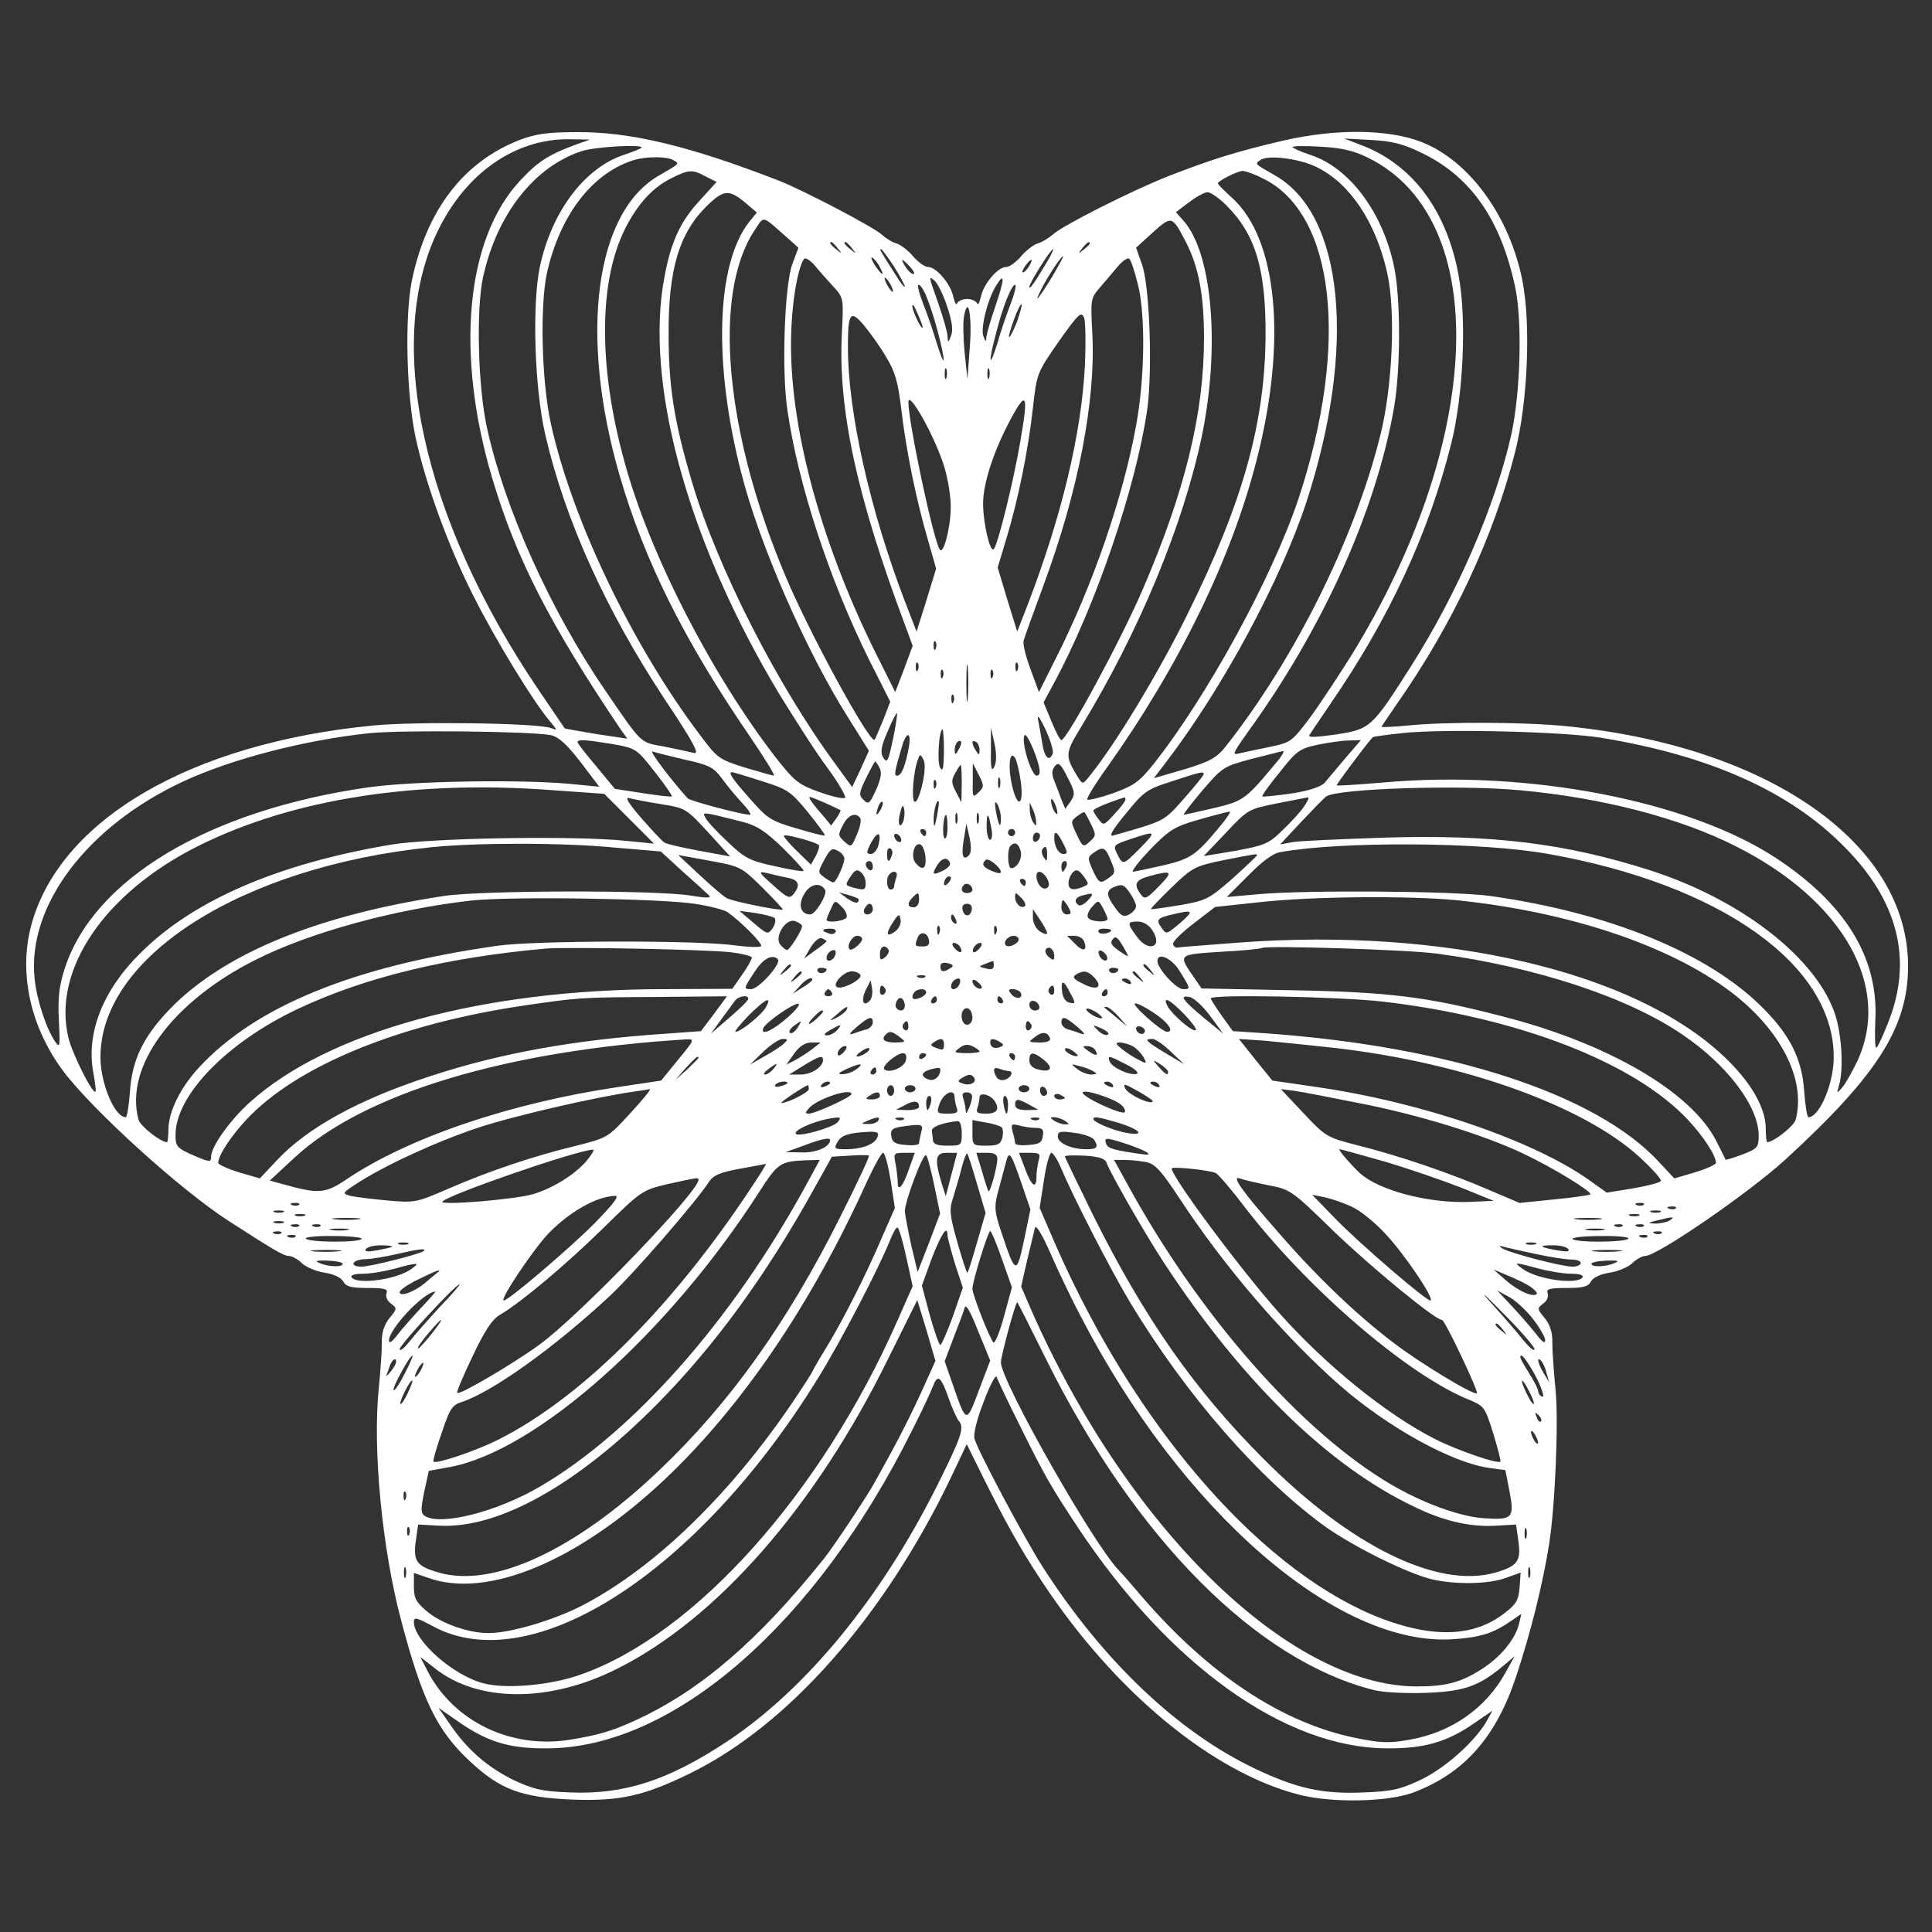 <svg xmlns="http://www.w3.org/2000/svg" xmlns:xlink="http://www.w3.org/1999/xlink" width="500" zoomAndPan="magnify" viewBox="0 0 375 375" height="500" preserveAspectRatio="xMidYMid meet" version="1.0"><rect x="0" y="0" width="375" height="375" fill="#333333" stroke="none"/><defs><clipPath id="31fd0d11d8"><path d="M 5 25 L 371 25 L 371 349.73 L 5 349.73 Z M 5 25 " clip-rule="nonzero"/></clipPath></defs><g clip-path="url(#31fd0d11d8)"><path fill="#ffffff" d="M 101.051 27.094 C 90.004 31.309 82.75 40.77 79.922 54.578 C 78.539 61.551 78.883 76.676 80.68 84.961 C 82.613 93.938 87.031 106.023 91.797 115.484 C 96.148 124.184 103.676 136.477 106.852 140.133 C 108.23 141.793 108.23 141.793 106.918 141.309 C 104.227 140.34 80.816 139.996 72.395 140.824 C 36.902 144.277 11.488 159.191 6.035 179.703 C 3.617 188.953 5.895 199.312 12.25 207.875 C 17.91 215.402 34.898 230.871 44.426 237.016 C 53.336 242.746 55.062 243.781 56.098 243.781 C 56.648 243.781 57.824 244.402 58.652 245.234 C 59.48 245.992 61.484 246.82 63.004 247.027 C 64.797 247.305 66.109 247.926 66.594 248.684 C 67.145 249.723 68.043 249.996 71.359 249.996 C 74.742 249.996 75.363 250.203 75.016 251.035 C 74.809 251.656 75.156 252.551 75.914 253.035 C 77.09 253.934 77.09 254.07 75.57 255.867 C 74.535 257.18 74.051 258.766 74.121 260.633 C 74.121 262.219 73.844 266.227 73.5 269.676 C 72.324 281.484 74.188 300.543 77.781 314.215 C 81.922 329.961 84.824 335.898 91.105 341.77 C 97.047 347.363 101.188 348.883 111.062 349.297 C 120.246 349.641 124.941 348.605 133.852 344.254 C 152.977 334.934 171.621 313.801 184.605 286.734 L 187.641 280.312 L 190.82 286.734 C 195.238 295.574 197.93 300.477 202.281 307.035 C 216.23 328.234 235.219 343.977 252.07 348.328 C 258.422 349.984 269.195 349.777 274.164 347.984 C 284.18 344.254 290.395 337.211 294.328 325.266 C 297.16 316.703 299.438 307.52 300.684 299.715 C 301.855 292.258 302.547 275.891 301.926 269.676 C 301.578 266.227 301.305 262.219 301.305 260.633 C 301.371 258.766 300.891 257.18 299.852 255.867 C 298.336 254.07 298.336 253.934 299.508 253.035 C 300.266 252.551 300.613 251.656 300.406 251.035 C 300.059 250.203 300.684 249.996 304.066 249.996 C 307.379 249.996 308.277 249.723 308.832 248.684 C 309.312 247.926 310.625 247.305 312.422 247.027 C 313.941 246.82 315.941 245.992 316.77 245.234 C 317.602 244.402 318.773 243.781 319.324 243.781 C 321.676 243.781 339.422 231.559 346.465 225.137 C 364.418 208.703 370.355 199.383 370.355 187.504 C 370.355 163.82 343.496 144.898 304.133 140.965 C 296.055 140.133 280.656 140.066 273.199 140.824 C 270.438 141.102 268.156 141.172 268.156 141.102 C 268.156 140.965 269.539 138.961 271.195 136.543 C 282.039 121.074 289.98 104.02 294.121 87.586 C 296.539 77.918 297.16 62.934 295.504 54.508 C 293.016 41.941 285.215 31.238 275.961 27.578 C 269.402 25.023 259.25 24.953 249.031 27.301 C 239.914 29.441 235.289 30.895 226.727 34.207 C 219.613 37.039 206.285 43.738 204.352 45.531 C 203.523 46.223 202.211 47.051 201.383 47.258 C 200.555 47.535 199.105 48.641 198.137 49.812 C 197.172 50.918 195.93 51.816 195.309 51.816 C 193.719 51.816 190.957 54.992 190.406 57.547 C 190.129 58.789 189.781 59.344 189.645 58.859 C 189.438 58.445 188.609 58.031 187.711 58.031 C 186.812 58.031 185.984 58.445 185.777 58.859 C 185.641 59.344 185.293 58.789 185.02 57.547 C 184.465 54.992 181.703 51.816 180.117 51.816 C 179.496 51.816 178.25 50.918 177.285 49.812 C 176.316 48.641 174.867 47.535 174.039 47.258 C 173.211 47.051 171.898 46.223 171.141 45.531 C 169.48 44.012 155.879 36.902 151.113 35.035 C 133.645 28.27 122.32 25.574 111.891 25.645 C 106.504 25.645 103.949 25.992 101.051 27.094 Z M 111.41 28.199 C 106.438 30.066 104.297 31.445 100.98 35.035 C 90.418 46.293 88.344 68.598 95.527 92.766 C 100.152 108.371 106.711 121.145 120.523 141.652 L 121.766 143.379 L 115.758 142.48 C 112.445 141.93 109.684 141.445 109.613 141.379 C 109.543 141.309 107.195 137.785 104.363 133.645 C 81.922 100.43 74.465 66.109 85.098 44.566 C 90.555 33.516 100.016 26.957 110.371 27.027 L 114.516 27.094 Z M 275.754 29.582 C 285.352 34.137 291.223 42.426 294.055 55.547 C 295.504 62.105 295.156 75.914 293.363 84.27 C 290.324 97.945 282.934 115.07 273.891 129.293 C 266.293 141.238 266.016 141.516 259.387 142.551 C 255.52 143.105 253.863 143.172 254.141 142.691 C 254.418 142.273 256.211 139.582 258.145 136.75 C 269.539 120.246 277.344 103.469 281.691 86.066 C 284.039 76.676 284.73 61.691 283.074 53.266 C 280.727 40.629 273.957 31.723 263.945 28.062 L 260.906 26.887 L 266.086 27.164 C 270.16 27.371 272.301 27.926 275.754 29.582 Z M 124.527 28.613 C 124.527 28.82 122.941 29.441 121.074 30.066 C 113.41 32.621 107.059 41.113 104.777 51.816 C 103.262 59.066 103.742 75.293 105.816 84.27 C 109.613 100.773 117.484 118.246 129.016 135.715 C 134.68 144.207 135.852 146.488 134.68 146.141 C 133.852 145.934 131.227 145.383 128.879 144.898 C 124.184 144.07 124.734 144.621 117.414 133.918 C 106.781 118.383 97.875 98.496 94.492 82.891 C 92.766 74.949 92.418 60.172 93.73 53.957 C 96.355 41.664 103.742 32.273 112.996 29.305 C 115.691 28.477 124.527 27.992 124.527 28.613 Z M 265.535 30.617 C 289.633 42.426 288.113 85.582 262.082 127.566 C 259.457 131.711 255.867 137.164 254.004 139.652 C 250.758 143.934 250.48 144.141 246.477 144.969 C 244.129 145.453 241.504 146.004 240.605 146.211 C 239.086 146.625 239.227 146.281 242.125 142.207 C 256.832 121.906 267.055 99.188 270.574 79.16 C 271.887 71.496 271.887 57.824 270.574 51.68 C 268.363 41.184 261.941 32.551 254.348 30.066 C 252.484 29.441 250.895 28.754 250.895 28.547 C 250.895 28.34 253.312 28.27 256.352 28.477 C 260.355 28.684 262.773 29.234 265.535 30.617 Z M 130.742 31.102 C 131.918 31.789 131.984 31.723 127.91 34.07 C 115.484 41.184 112.375 65.004 120.246 92.211 C 125.082 108.855 132.816 124.391 145.66 143.105 C 148.488 147.246 150.492 150.562 150.215 150.562 C 149.941 150.562 147.387 149.801 144.555 148.973 C 139.512 147.387 139.238 147.18 135.785 142.551 C 122.664 125.148 110.992 100.773 106.918 82.199 C 105.125 74.121 104.777 59.344 106.16 52.988 C 108.715 41.664 115 33.516 123.148 31.031 C 125.633 30.34 129.5 30.34 130.742 31.102 Z M 255.66 32.48 C 262.152 35.727 267.055 43.184 269.262 52.988 C 270.922 60.449 270.297 75.156 267.883 84.617 C 262.91 104.641 251.172 128.121 237.844 144.969 C 236.117 147.109 234.875 147.801 229.902 149.32 L 223.965 151.047 L 226.383 147.867 C 237.359 133.504 248.617 112.582 253.59 97.391 C 263.324 67.492 260.84 41.664 247.512 34.07 C 243.438 31.723 243.508 31.859 244.68 31.031 C 246.199 29.996 252.414 30.824 255.66 32.48 Z M 137.027 34.277 L 139.098 35.312 L 135.645 39.109 C 131.641 43.461 129.844 47.879 128.602 55.961 C 125.633 76.605 134.195 106.367 151.32 134.816 C 154.43 139.859 158.57 146.348 160.711 149.18 C 162.785 152.012 164.234 154.566 164.027 154.844 C 163.75 155.117 161.539 154.637 159.055 153.738 C 154.98 152.289 154.223 151.668 150.629 147.109 C 138.133 130.949 126.047 107.473 121.215 89.656 C 116.105 71.152 116.172 54.508 121.422 44.219 C 123.77 39.594 126.738 36.348 130.258 34.621 C 133.711 32.895 134.332 32.828 137.027 34.277 Z M 245.094 34.621 C 259.113 41.391 261.941 66.801 252.07 96.699 C 247.027 111.891 234.254 135.301 223.758 148.488 C 221.133 151.734 220.098 152.496 216.094 153.945 C 213.539 154.844 211.258 155.395 211.051 155.188 C 210.844 154.98 212.57 152.148 214.918 148.902 C 228.938 129.156 239.086 108.301 243.922 89.242 C 249.859 66.18 247.926 46.359 239.156 38.418 C 237.637 37.039 236.395 35.797 236.395 35.59 C 236.395 35.105 240.121 33.242 241.16 33.172 C 241.711 33.172 243.508 33.793 245.094 34.621 Z M 144.555 39.25 L 146.902 41.25 L 145.383 43.117 C 139.031 51.266 138.406 70.461 143.863 91.73 C 147.387 105.676 156.57 126.668 164.855 139.652 L 168.652 145.727 L 167.066 149.25 L 165.406 152.77 L 162.438 148.695 C 150.977 133.23 139.238 110.234 134.266 93.387 C 130.883 81.922 129.777 75.156 129.777 64.938 C 129.707 52.23 131.848 45.117 137.371 39.801 C 140.48 36.832 141.516 36.762 144.555 39.25 Z M 238.051 39.871 C 243.715 45.531 245.715 52.23 245.648 65.281 C 245.508 82.199 241.227 97.527 230.523 119.141 C 225 130.398 216.438 144.555 211.535 150.562 C 210.152 152.289 210.152 152.289 209.258 150.906 C 206.633 146.625 206.699 146.281 209.879 141.031 C 221.133 122.527 229.625 102.016 233.285 84.617 C 236.809 67.492 235.359 49.398 229.832 42.977 L 228.246 41.184 L 230.801 39.25 C 232.18 38.211 233.77 37.316 234.391 37.316 C 235.012 37.316 236.672 38.488 238.051 39.871 Z M 153.047 46.359 L 154.98 48.086 L 153.809 51.195 C 152.289 55.27 151.668 71.84 152.84 79.645 C 154.91 94.008 160.988 112.512 168.652 127.98 L 172.797 136.199 L 171.414 139.789 C 170.586 141.723 169.895 143.449 169.758 143.586 C 168.859 144.414 157.051 122.801 152.496 111.891 C 140.688 83.996 138.27 57.133 146.418 44.773 C 148.422 41.805 147.66 41.598 153.047 46.359 Z M 230.25 47.121 C 232.664 51.816 233.699 57.34 233.699 65.625 C 233.699 80.336 229.973 95.457 221.754 114.516 C 217.473 124.461 207.047 143.656 206.012 143.656 C 205.734 143.656 204.906 142 204.078 139.996 L 202.559 136.336 L 204.559 132.609 C 212.707 117.555 220.441 94.699 222.652 79.645 C 223.758 71.84 223.137 55.199 221.617 51.195 L 220.512 48.086 L 223.758 45.117 C 227.484 41.805 227.484 41.805 230.25 47.121 Z M 162.578 48.156 C 163.473 49.262 163.406 49.332 162.371 48.434 C 161.195 47.535 160.852 46.984 161.402 46.984 C 161.539 46.984 162.094 47.535 162.578 48.156 Z M 165.34 48.156 C 166.234 49.262 166.168 49.332 165.133 48.434 C 163.957 47.535 163.613 46.984 164.164 46.984 C 164.301 46.984 164.855 47.535 165.34 48.156 Z M 211.535 47.258 C 211.535 47.398 210.98 47.949 210.359 48.434 C 209.258 49.332 209.188 49.262 210.086 48.156 C 210.98 47.051 211.535 46.707 211.535 47.258 Z M 173.488 51.68 C 174.66 53.543 175.629 55.336 175.629 55.613 C 175.629 55.961 174.73 54.855 173.695 53.129 C 170.793 48.57 170.656 48.363 171 48.363 C 171.207 48.363 172.312 49.883 173.488 51.68 Z M 203.18 50.918 C 200.762 54.992 199.797 56.305 199.797 55.684 C 199.797 54.922 203.938 48.363 204.422 48.363 C 204.559 48.363 204.008 49.539 203.18 50.918 Z M 161.816 55.684 C 163.75 57.824 163.75 57.961 163.406 64.66 C 162.645 79.508 166.305 96.355 175.629 121.215 L 177.148 125.355 L 175.488 129.848 L 173.762 134.336 L 170.516 127.844 C 159.746 106.508 153.531 84.203 153.531 67.008 C 153.531 59.895 154.637 52.574 156.016 50.297 C 156.293 49.883 157.258 50.504 158.156 51.539 C 159.055 52.645 160.711 54.508 161.816 55.684 Z M 170.793 51.887 C 171.828 53.82 171.141 53.473 169.758 51.402 C 169.137 50.367 168.93 49.812 169.344 50.02 C 169.758 50.297 170.449 51.125 170.793 51.887 Z M 204.285 53.613 C 201.453 58.238 200.488 59.344 202.211 55.961 C 203.523 53.406 205.941 49.746 206.355 49.746 C 206.492 49.746 205.527 51.473 204.285 53.613 Z M 220.789 54.922 C 222.375 60.723 222.238 73.293 220.512 82.613 C 218.027 96.355 212.156 113.551 204.906 127.844 L 201.66 134.336 L 200.004 129.848 C 199.105 127.43 198.484 124.941 198.691 124.32 C 198.828 123.77 200.555 119.004 202.488 113.758 C 209.258 95.527 212.707 77.848 212.02 64.73 C 211.672 58.102 211.672 57.895 213.539 55.754 C 214.574 54.508 216.16 52.715 217.059 51.609 C 217.957 50.574 218.922 49.953 219.199 50.227 C 219.543 50.574 220.234 52.645 220.789 54.922 Z M 176.664 51.816 C 177.355 52.574 177.629 53.195 177.285 53.195 C 176.938 53.195 176.25 52.574 175.766 51.816 C 175.281 51.055 175.008 50.434 175.145 50.434 C 175.281 50.434 175.973 51.055 176.664 51.816 Z M 199.656 51.816 C 199.176 52.508 198.691 52.988 198.484 52.852 C 198.207 52.574 199.727 50.434 200.211 50.434 C 200.348 50.434 200.141 51.055 199.656 51.816 Z M 172.867 55.27 C 173.281 56.027 173.418 56.648 173.281 56.648 C 173.074 56.648 172.59 56.027 172.176 55.27 C 171.762 54.508 171.621 53.887 171.762 53.887 C 171.969 53.887 172.449 54.508 172.867 55.27 Z M 183.844 59.48 C 184.812 62.383 185.02 64.109 184.605 65.145 C 184.051 66.594 183.984 66.594 183.914 65.281 C 183.914 64.523 183.086 61.691 182.188 59.066 C 180.184 53.406 180.184 53.473 181.43 54.508 C 181.98 54.992 183.086 57.203 183.844 59.48 Z M 193.234 59.344 C 192.27 62.105 191.508 64.867 191.441 65.488 C 191.441 66.387 191.301 66.387 190.887 65.281 C 190.266 63.762 191.715 57.961 193.375 55.406 C 195.031 52.715 195.031 54.027 193.234 59.344 Z M 179.977 57.961 C 181.289 61.137 183.223 68.527 183.152 69.84 C 183.152 70.391 182.531 68.941 181.844 66.664 C 181.152 64.383 179.977 60.863 179.148 58.859 C 178.391 56.926 177.977 55.27 178.32 55.27 C 178.664 55.27 179.426 56.441 179.977 57.961 Z M 196.207 58.859 C 195.445 60.863 194.203 64.383 193.582 66.664 C 191.992 71.773 191.785 70.461 193.305 64.797 C 194.617 59.551 196.344 55.27 197.035 55.27 C 197.309 55.27 196.965 56.926 196.207 58.859 Z M 179.078 63.484 C 179.012 64.383 177.078 60.379 177.078 59.41 C 177.078 58.859 177.492 59.41 178.043 60.723 C 178.598 61.969 179.078 63.211 179.078 63.484 Z M 197.379 62.52 C 196.688 64.246 195.996 65.559 195.859 65.418 C 195.723 65.281 196.207 63.691 196.828 61.969 C 197.449 60.242 198.137 58.93 198.277 59.066 C 198.414 59.203 198 60.723 197.379 62.52 Z M 188.195 67.906 L 187.781 73.566 L 187.227 68.391 C 186.953 65.559 186.883 62.242 187.16 61.137 C 187.988 57.062 188.746 61.828 188.195 67.906 Z M 210.566 71.152 C 209.879 84.27 206.078 100.086 199.59 117.07 L 197.449 122.594 L 195.516 116.379 L 193.648 110.164 L 195.309 104.641 C 197.586 97.184 199.59 87.379 200.488 79.16 C 201.246 72.395 201.316 72.324 205.527 66.25 C 209.395 60.793 209.879 60.379 210.43 61.691 C 210.707 62.52 210.773 66.801 210.566 71.152 Z M 172.035 69.355 C 173.762 72.188 174.316 74.188 174.938 79.438 C 175.902 87.586 177.836 96.977 180.047 104.574 L 181.703 110.371 L 179.84 116.449 L 177.906 122.594 L 175.695 116.863 C 168.859 99.047 164.578 80.059 164.578 67.285 C 164.578 60.656 165.062 60.035 167.754 63.211 C 168.93 64.66 170.934 67.422 172.035 69.355 Z M 183.707 73.359 C 183.5 73.844 183.359 73.5 183.359 72.531 C 183.359 71.566 183.5 71.219 183.707 71.633 C 183.844 72.117 183.844 72.945 183.707 73.359 Z M 191.992 73.359 C 191.785 73.844 191.648 73.5 191.648 72.531 C 191.648 71.566 191.785 71.219 191.992 71.633 C 192.133 72.117 192.133 72.945 191.992 73.359 Z M 183.223 90.418 C 183.984 92.832 184.605 96.562 184.535 98.703 C 184.465 102.641 183.086 107.816 182.395 106.645 C 181.082 104.574 176.316 81.855 176.316 78.055 C 176.316 75.57 181.43 84.684 183.223 90.418 Z M 198.07 85.516 C 196.828 92.973 193.719 105.676 192.891 106.574 C 192.199 107.402 190.82 101.602 190.82 97.734 C 190.82 93.801 192.891 87.449 196.207 81.301 C 199.242 75.641 199.656 76.469 198.07 85.516 Z M 181.637 125.84 C 181.43 126.395 181.219 126.188 181.219 125.426 C 181.152 124.668 181.359 124.254 181.566 124.527 C 181.773 124.734 181.844 125.355 181.637 125.84 Z M 187.852 135.508 C 187.711 137.164 187.574 135.852 187.574 132.609 C 187.574 129.363 187.711 128.051 187.852 129.637 C 187.988 131.297 187.988 133.918 187.852 135.508 Z M 178.184 129.984 C 177.977 130.535 177.77 130.328 177.77 129.57 C 177.699 128.809 177.906 128.395 178.113 128.672 C 178.32 128.879 178.391 129.5 178.184 129.984 Z M 197.516 129.984 C 197.309 130.535 197.102 130.328 197.102 129.57 C 197.035 128.809 197.242 128.395 197.449 128.672 C 197.656 128.879 197.723 129.5 197.516 129.984 Z M 183.016 131.363 C 182.809 131.918 182.602 131.711 182.602 130.949 C 182.531 130.191 182.738 129.777 182.945 130.055 C 183.152 130.262 183.223 130.883 183.016 131.363 Z M 192.684 131.363 C 192.477 131.918 192.27 131.711 192.27 130.949 C 192.199 130.191 192.406 129.777 192.613 130.055 C 192.82 130.262 192.891 130.883 192.684 131.363 Z M 185.086 136.199 C 184.879 136.75 184.672 136.543 184.672 135.785 C 184.605 135.023 184.812 134.609 185.02 134.887 C 185.227 135.094 185.293 135.715 185.086 136.199 Z M 173.555 142.344 C 172.383 148.008 172.242 148.352 171.348 146.902 C 170.863 145.934 171.07 144.691 172.312 141.93 C 173.141 139.926 173.969 138.34 174.109 138.41 C 174.176 138.547 173.969 140.273 173.555 142.344 Z M 204.352 146.211 C 203.664 148.008 202.695 147.039 202.281 144.141 C 202.004 142.551 201.66 140.48 201.453 139.512 C 201.316 138.547 201.938 139.512 202.902 141.516 C 203.871 143.586 204.492 145.727 204.352 146.211 Z M 106.918 142.691 C 108.438 143.035 109.957 144.414 112.652 147.867 L 116.312 152.703 L 110.578 152.148 C 100.914 151.254 79.988 151.598 71.359 152.84 C 40.285 157.328 18.051 170.727 12.523 188.125 C 11.488 191.301 11.211 193.719 11.422 198 C 11.695 203.109 11.629 203.523 10.73 202.215 C 9.004 199.727 7.141 194.133 6.723 189.992 C 5.207 175.836 16.875 160.367 35.59 151.668 C 44.98 147.316 58.789 143.727 71.359 142.344 C 77.227 141.652 102.984 141.93 106.918 142.691 Z M 183.223 145.867 C 183.152 149.18 183.016 149.941 182.465 148.973 C 181.844 147.938 182.258 141.586 182.945 141.586 C 183.086 141.586 183.223 143.52 183.223 145.867 Z M 193.027 148.766 C 192.477 149.871 192.27 149.25 192.34 145.727 L 192.34 141.238 L 193.027 144.277 C 193.441 146.281 193.441 147.801 193.027 148.766 Z M 310.625 143.172 C 331.754 146.625 347.293 153.531 357.926 164.305 C 368.492 174.867 371.324 186.398 366.488 198.484 C 365.523 200.969 364.488 203.18 364.211 203.387 C 363.934 203.523 363.863 201.109 364.004 198 C 364.625 185.848 358.133 175.352 344.668 166.512 C 327.68 155.395 296.609 149.387 268.574 151.875 C 263.668 152.289 259.594 152.562 259.457 152.426 C 259.32 152.289 265.328 144.277 266.434 143.105 C 266.5 142.965 269.195 142.621 272.371 142.273 C 280.449 141.445 303.168 142 310.625 143.172 Z M 176.316 145.52 C 175.629 148.973 174.938 150.562 174.109 150.562 C 173.488 150.562 173.625 149.801 175.074 144.898 C 176.043 141.586 177.008 142.137 176.316 145.52 Z M 201.797 149.664 C 201.867 150.148 201.59 150.562 201.246 150.562 C 200.141 150.562 198.07 143.586 198.898 142.691 C 199.383 142.207 201.73 147.801 201.797 149.664 Z M 118.867 144.414 C 123.422 145.246 123.492 145.246 127.082 149.801 C 129.016 152.289 130.535 154.43 130.398 154.566 C 130.328 154.703 127.773 154.43 124.734 153.945 L 119.348 153.117 L 115.758 148.766 C 113.758 146.418 112.098 144.277 112.098 144.07 C 112.098 143.449 113.688 143.586 118.867 144.414 Z M 186.055 145.52 C 185.5 146.555 185.363 146.555 185.293 145.66 C 185.293 144.484 185.984 143.449 186.539 143.934 C 186.676 144.141 186.469 144.832 186.055 145.52 Z M 190.129 145.59 C 190.129 146.625 189.992 146.625 189.438 145.727 C 188.539 144.348 188.539 143.449 189.438 144 C 189.852 144.207 190.129 144.969 190.129 145.59 Z M 261.113 147.18 C 259.527 149.113 257.66 151.254 257.109 151.941 C 256.418 152.703 254.211 153.461 250.688 154.016 C 247.719 154.43 245.164 154.703 245.023 154.566 C 244.887 154.43 246.406 152.289 248.41 149.871 C 251.656 145.727 252.277 145.312 255.73 144.555 C 257.801 144.141 260.562 143.727 261.805 143.727 L 264.152 143.656 Z M 132.953 147.453 C 137.648 148.488 138.477 148.902 140.133 151.113 C 141.172 152.562 142.965 154.703 144.07 155.879 C 145.246 157.121 145.934 158.156 145.52 158.156 C 143.863 158.09 133.988 155.465 133.504 154.98 C 130.535 151.734 125.84 145.59 126.668 145.867 C 127.223 146.074 130.051 146.762 132.953 147.453 Z M 247.789 147.938 C 241.711 155.258 241.367 155.465 235.633 156.844 C 232.598 157.535 229.902 158.156 229.766 158.156 C 229.559 158.156 231.145 156.086 233.355 153.461 C 237.223 148.973 237.43 148.766 242.883 147.316 C 245.992 146.555 248.754 145.797 249.031 145.797 C 249.375 145.727 248.824 146.762 247.789 147.938 Z M 179.012 152.289 C 178.527 154.359 177.906 155.879 177.492 155.602 C 176.871 155.258 177.285 149.594 178.184 147.387 C 178.527 146.348 178.664 146.348 179.219 147.387 C 179.633 148.074 179.562 149.941 179.012 152.289 Z M 198.137 151.734 C 198.762 156.5 197.449 156.984 196.414 152.355 C 195.582 148.629 195.996 145.312 197.102 147.246 C 197.379 147.801 197.863 149.801 198.137 151.734 Z M 170.727 149.043 C 171.207 149.941 171 151.113 170.035 153.324 C 168.793 156.016 168.586 156.223 167.617 155.258 C 166.652 154.359 166.719 153.875 168.102 151.047 C 169 149.25 169.758 147.801 169.895 147.801 C 169.965 147.801 170.379 148.352 170.727 149.043 Z M 207.805 155.535 L 206.77 156.984 L 206.012 155.188 C 205.664 154.152 204.977 152.496 204.629 151.527 C 204.078 150.215 204.145 149.457 204.77 148.695 C 205.457 147.867 205.871 148.215 207.184 150.836 C 208.703 153.738 208.703 154.223 207.805 155.535 Z M 186.676 152.082 L 186.605 155.742 L 185.57 153.738 C 184.672 152.082 184.605 151.461 185.363 150.148 C 185.848 149.25 186.332 148.488 186.469 148.488 C 186.605 148.488 186.676 150.148 186.676 152.082 Z M 189.922 153.809 C 188.816 154.91 188.746 154.773 188.816 151.598 L 188.816 148.145 L 189.992 150.422 C 191.027 152.496 191.027 152.77 189.922 153.809 Z M 147.801 151.598 C 152.91 153.188 153.461 153.602 156.777 157.605 C 158.711 160.023 160.23 162.023 160.09 162.164 C 160.02 162.301 157.535 161.68 154.566 160.781 C 149.594 159.332 148.973 158.918 145.52 154.98 C 142.066 151.113 141.309 149.871 142.066 149.871 C 142.273 149.871 144.828 150.629 147.801 151.598 Z M 233.633 150.285 C 233.633 150.492 231.906 152.633 229.832 154.98 C 225.828 159.469 226.312 159.262 216.094 162.164 C 215.125 162.438 215.887 161.125 218.508 157.949 C 221.961 153.668 222.582 153.188 227.418 151.668 C 233.078 149.801 233.633 149.664 233.633 150.285 Z M 194.062 152.77 C 193.855 153.254 193.719 152.91 193.719 151.941 C 193.719 150.977 193.855 150.629 194.062 151.047 C 194.203 151.527 194.203 152.355 194.062 152.77 Z M 181.637 152.77 C 181.43 153.324 181.219 153.117 181.219 152.355 C 181.152 151.598 181.359 151.184 181.566 151.461 C 181.773 151.668 181.844 152.289 181.637 152.77 Z M 107.543 153.395 L 117.277 154.082 L 126.945 163.75 L 121.422 163.199 C 111.34 162.164 83.512 162.645 75.848 163.957 C 54.094 167.617 37.73 174.66 27.508 184.742 C 19.984 192.062 16.668 200.488 18.117 208.219 C 18.465 210.152 18.672 211.812 18.531 211.879 C 17.98 212.434 14.043 204.562 13.285 201.453 C 10.109 188.266 20.258 173.281 38.559 164.164 C 56.855 155.051 80.75 151.32 107.543 153.395 Z M 295.09 153.395 C 310.902 154.844 325.957 158.711 336.867 164.234 C 357.789 174.73 367.25 191.512 360.48 206.012 C 359.516 208.012 358.273 210.223 357.648 210.984 C 356.477 212.363 356.477 212.293 356.961 210.637 C 357.926 207.324 357.441 200.004 355.926 196.137 C 351.852 185.363 337.488 174.453 320.293 168.93 C 303.859 163.68 289.773 161.957 268.848 162.578 C 260.699 162.852 252.758 163.199 251.238 163.406 L 248.477 163.891 L 252.621 159.469 C 254.898 157.051 257.039 154.844 257.453 154.566 C 259.801 153.047 283.488 152.289 295.09 153.395 Z M 128.328 156.086 C 133.09 156.844 133.23 156.984 137.441 161.539 L 141.723 166.238 L 135.715 165.133 C 132.398 164.512 129.363 163.82 128.949 163.543 C 128.465 163.199 126.461 161.059 124.461 158.777 C 121.973 155.879 121.215 154.637 122.113 154.91 C 122.871 155.117 125.703 155.672 128.328 156.086 Z M 160.23 155.879 C 161.68 156.57 162.992 157.121 163.129 157.258 C 163.199 157.328 162.922 158.02 162.371 158.777 L 161.332 160.23 L 160.02 158.641 C 157.812 156.156 156.777 154.703 157.191 154.703 C 157.465 154.703 158.777 155.258 160.23 155.879 Z M 205.25 157.812 C 205.25 158.156 204.977 158.02 204.629 157.469 C 204.285 156.914 204.008 155.949 204.008 155.395 C 204.008 154.289 205.184 156.5 205.25 157.812 Z M 218.441 155.188 C 218.441 155.535 217.473 156.777 216.301 158.02 C 214.297 160.23 214.16 160.297 213.262 159.055 C 212.707 158.363 212.227 157.605 212.227 157.328 C 212.227 156.984 215.125 155.742 218.301 154.773 C 218.371 154.703 218.441 154.91 218.441 155.188 Z M 253.105 156.57 C 252.344 157.676 250.41 159.746 248.824 161.266 C 246.27 163.75 245.441 164.098 239.848 165.133 L 233.633 166.168 L 237.98 161.609 C 242.195 157.121 242.332 157.051 247.789 155.949 C 250.824 155.328 253.59 154.844 253.863 154.773 C 254.211 154.703 253.797 155.535 253.105 156.57 Z M 170.863 157.258 C 170.035 158.641 169.895 158.227 170.516 156.43 C 170.793 155.809 171.141 155.465 171.277 155.672 C 171.484 155.809 171.277 156.57 170.863 157.258 Z M 181.844 158.504 C 181.43 160.574 181.289 160.781 181.219 159.398 C 181.152 157.676 181.773 155.117 182.188 155.535 C 182.324 155.672 182.117 156.984 181.844 158.504 Z M 194.273 158.777 C 194.273 160.988 193.855 160.438 193.305 157.469 C 193.027 155.742 193.098 155.328 193.582 156.086 C 193.926 156.637 194.273 157.883 194.273 158.777 Z M 175.352 159.332 C 174.66 161.125 174.109 159.883 174.73 157.742 C 175.074 156.293 175.281 156.086 175.488 156.984 C 175.629 157.676 175.559 158.711 175.352 159.332 Z M 201.109 159.539 C 201.176 160.438 201.109 160.438 200.488 159.539 C 200.141 158.984 199.863 157.883 199.863 157.121 L 199.863 155.742 L 200.488 157.121 C 200.832 157.883 201.109 158.984 201.109 159.539 Z M 144.207 159.539 C 146.902 160.23 148.559 161.332 151.941 164.578 C 154.289 166.926 156.156 168.93 155.949 169.066 C 155.809 169.207 153.254 168.793 150.285 168.102 C 145.453 167.066 144.484 166.512 141.238 163.406 C 139.168 161.473 137.234 159.398 136.957 158.777 C 136.266 157.535 135.992 157.469 144.207 159.539 Z M 185.777 159.676 C 185.57 160.16 185.434 159.816 185.434 158.848 C 185.434 157.883 185.57 157.535 185.777 157.949 C 185.918 158.434 185.918 159.262 185.777 159.676 Z M 189.922 159.676 C 189.715 160.16 189.574 159.816 189.574 158.848 C 189.574 157.883 189.715 157.535 189.922 157.949 C 190.059 158.434 190.059 159.262 189.922 159.676 Z M 211.742 159.953 C 212.777 162.023 212.777 162.23 211.535 163.336 C 210.293 164.512 210.152 164.441 208.98 161.957 C 207.805 159.469 207.805 159.398 209.051 158.434 C 209.809 157.883 210.43 157.535 210.5 157.676 C 210.637 157.742 211.191 158.777 211.742 159.953 Z M 236.531 160.711 C 232.18 165.961 231.078 166.719 225.828 167.961 C 223.066 168.586 220.441 169.137 219.961 169.207 C 219.477 169.207 220.996 167.273 223.273 164.855 C 227.07 160.988 227.969 160.438 232.805 159.055 C 235.703 158.227 238.395 157.535 238.672 157.535 C 239.02 157.469 238.051 158.918 236.531 160.711 Z M 166.996 158.848 C 167.203 159.191 166.926 160.645 166.305 162.023 C 165.27 164.512 165.199 164.512 163.887 163.336 C 162.645 162.23 162.645 161.957 163.613 160.16 C 164.578 158.156 166.168 157.535 166.996 158.848 Z M 183.914 160.645 C 183.914 161.957 183.637 162.922 183.359 162.715 C 182.809 162.371 183.086 158.156 183.637 158.156 C 183.777 158.156 183.914 159.262 183.914 160.645 Z M 192.406 160.711 C 192.684 162.023 192.547 162.992 192.199 162.992 C 191.785 162.992 191.508 161.816 191.508 160.438 C 191.508 157.469 191.855 157.605 192.406 160.711 Z M 188.059 166.031 C 186.883 167.203 186.539 165.961 187.09 162.852 L 187.574 159.883 L 188.195 162.578 C 188.539 164.305 188.539 165.547 188.059 166.031 Z M 179.77 161.609 C 179.77 161.957 179.633 162.301 179.496 162.301 C 179.289 162.301 178.941 161.957 178.734 161.609 C 178.527 161.195 178.664 160.918 179.012 160.918 C 179.426 160.918 179.77 161.195 179.77 161.609 Z M 197.035 161.609 C 197.035 161.957 196.758 162.301 196.344 162.301 C 195.996 162.301 195.652 161.957 195.652 161.609 C 195.652 161.195 195.996 160.918 196.344 160.918 C 196.758 160.918 197.035 161.195 197.035 161.609 Z M 158.918 164.027 C 159.125 164.234 158.848 165.133 158.363 166.098 L 157.398 167.824 L 154.773 165.27 C 153.324 163.891 152.148 162.508 152.148 162.23 C 152.148 161.75 158.297 163.406 158.918 164.027 Z M 170.516 164.027 C 170.242 164.992 169.621 165.754 169.066 165.754 C 168.102 165.754 168.102 165.477 169.066 163.613 C 170.379 161.195 171.141 161.402 170.516 164.027 Z M 174.938 163.059 C 174.938 163.473 174.66 163.543 174.246 163.336 C 173.902 163.129 173.555 162.578 173.555 162.23 C 173.555 161.816 173.902 161.75 174.246 161.957 C 174.66 162.164 174.938 162.715 174.938 163.059 Z M 201.867 162.23 C 201.867 162.645 201.59 163.129 201.176 163.336 C 200.832 163.543 200.488 163.266 200.488 162.715 C 200.488 162.094 200.832 161.609 201.176 161.609 C 201.59 161.609 201.867 161.887 201.867 162.23 Z M 206.355 163.68 C 207.254 165.406 207.254 165.754 206.426 165.754 C 205.457 165.754 204.629 164.305 204.629 162.578 C 204.629 161.059 205.184 161.402 206.355 163.68 Z M 221.203 164.719 C 217.957 167.961 217.957 168.031 216.781 165.613 C 216.023 164.098 216.16 163.957 219.477 162.852 C 224.449 161.195 224.586 161.266 221.203 164.719 Z M 119.281 164.512 L 128.258 165.27 L 132.398 169.066 C 134.75 171.141 137.027 173.211 137.512 173.695 C 138.199 174.316 137.441 174.383 134.059 173.832 C 127.359 172.727 93.594 172.797 86.203 173.902 C 61.551 177.629 43.391 185.09 32.965 195.859 C 27.785 201.246 25.645 205.734 25.23 211.812 C 25.023 214.574 24.68 216.852 24.402 216.852 C 22.262 216.852 19.5 210.293 19.5 205.25 C 19.43 185.641 47.051 168.172 83.789 164.441 C 92.625 163.543 109.27 163.543 119.281 164.512 Z M 179.633 166.305 C 179.84 168.652 179.078 169.137 177.699 167.48 C 176.73 166.305 177.422 163.473 178.598 163.891 C 179.078 164.027 179.496 165.133 179.633 166.305 Z M 198.07 165.062 C 198.555 166.512 197.449 168.516 196.273 168.516 C 195.582 168.516 195.445 164.855 196.137 164.164 C 196.965 163.336 197.656 163.68 198.07 165.062 Z M 300.543 165.754 C 334.035 171.691 355.992 187.297 355.926 205.25 C 355.926 210.293 353.16 216.852 351.02 216.852 C 350.746 216.852 350.398 214.574 350.191 211.812 C 349.777 205.598 347.5 200.969 342.113 195.582 C 331.617 185.02 312.352 177.148 289.219 173.902 C 282.176 172.934 253.797 172.727 244.336 173.555 L 238.121 174.109 L 242.262 169.965 C 244.887 167.273 247.098 165.613 248.477 165.406 C 260.219 163.266 287.562 163.406 300.543 165.754 Z M 163.887 166.652 C 163.887 167.754 162.301 171.277 161.746 171.277 C 161.539 171.277 160.781 170.863 160.02 170.312 C 158.711 169.344 158.711 169.273 160.02 166.859 C 161.125 164.785 161.539 164.512 162.578 165.133 C 163.336 165.477 163.887 166.168 163.887 166.652 Z M 173.074 166.098 C 172.59 167.547 172.176 167.41 172.176 165.684 C 172.176 164.926 172.449 164.441 172.867 164.719 C 173.211 164.926 173.348 165.547 173.074 166.098 Z M 203.25 165.891 C 203.25 167.133 203.109 167.273 202.629 166.445 C 202.211 165.891 202.145 165.199 202.281 164.926 C 202.902 163.957 203.25 164.305 203.25 165.891 Z M 215.68 167.203 C 216.508 169.137 216.508 169.48 215.332 170.312 C 213.539 171.621 213.332 171.555 212.086 168.859 C 211.051 166.512 211.051 166.375 212.434 165.406 C 214.16 164.234 214.574 164.441 215.68 167.203 Z M 147.938 172.242 C 150.215 174.523 152.012 176.457 151.941 176.523 C 151.598 176.871 142.066 174.938 141.031 174.316 C 140.41 173.969 138.062 171.969 135.785 169.828 L 131.641 165.961 L 137.719 167.066 C 143.727 168.172 143.863 168.238 147.938 172.242 Z M 243.988 166.031 C 243.988 166.098 241.848 168.172 239.227 170.52 C 234.668 174.523 234.113 174.801 229.004 175.695 C 226.035 176.18 223.551 176.523 223.41 176.457 C 223.273 176.387 225.137 174.453 227.418 172.242 C 231.422 168.379 231.973 168.102 237.293 166.996 C 243.922 165.684 243.988 165.684 243.988 166.031 Z M 184.398 167.547 C 184.535 167.961 183.844 168.652 182.879 169.066 C 180.945 169.965 180.805 169.758 181.98 167.824 C 182.879 166.445 183.984 166.305 184.398 167.547 Z M 194.273 169.273 C 194.273 169.621 193.512 169.48 192.547 169.066 C 190.75 168.309 190.473 167.754 191.301 166.926 C 191.785 166.375 194.273 168.379 194.273 169.273 Z M 169.414 168.238 C 169.414 168.793 169.137 169.066 168.723 168.859 C 168.375 168.652 168.031 168.172 168.031 167.754 C 168.031 167.41 168.375 167.133 168.723 167.133 C 169.137 167.133 169.414 167.617 169.414 168.238 Z M 206.977 168.172 C 206.699 168.723 206.426 169.207 206.285 169.207 C 206.148 169.207 206.012 168.723 206.012 168.172 C 206.012 167.617 206.285 167.133 206.699 167.133 C 207.047 167.133 207.184 167.617 206.977 168.172 Z M 168.031 171.348 C 168.031 172.797 167.754 172.867 165.477 172.242 C 164.027 171.828 164.027 171.762 165.062 170.172 C 165.891 168.859 166.375 168.652 167.066 169.273 C 167.617 169.688 168.031 170.656 168.031 171.348 Z M 210.293 172.105 C 208.289 172.934 207.391 172.727 207.391 171.414 C 207.391 170.727 207.805 169.758 208.219 169.344 C 208.91 168.652 209.324 168.793 210.293 170.035 C 211.398 171.555 211.398 171.621 210.293 172.105 Z M 152.91 170.379 C 155.051 170.793 155.395 171.762 154.082 173.488 C 153.254 174.523 152.84 174.316 150.078 171.828 C 147.109 169.207 147.109 169.066 148.973 169.48 C 150.008 169.758 151.805 170.172 152.91 170.379 Z M 173.969 170.312 C 173.762 170.934 173.555 171.691 173.555 172.035 C 173.555 172.383 173.281 172.66 172.867 172.66 C 172.105 172.66 171.898 170.379 172.656 169.688 C 173.488 168.793 174.383 169.207 173.969 170.312 Z M 203.25 170.52 C 203.73 171.484 203.73 172.035 203.18 172.383 C 202.352 172.867 201.176 171.555 201.176 170.035 C 201.176 168.723 202.418 169.066 203.25 170.52 Z M 225 171.969 C 222.516 174.523 222.168 174.66 221.41 173.555 C 219.961 171.621 220.375 170.793 223.137 170.035 C 227.555 168.859 227.762 169.137 225 171.969 Z M 184.051 171.414 C 183.57 171.898 183.223 171.969 183.223 171.555 C 183.223 171.141 183.43 170.586 183.707 170.379 C 183.914 170.102 184.328 170.035 184.535 170.242 C 184.672 170.449 184.465 171 184.051 171.414 Z M 199.105 171.277 C 199.105 171.621 198.969 171.969 198.828 171.969 C 198.621 171.969 198.277 171.621 198.07 171.277 C 197.863 170.863 198 170.586 198.348 170.586 C 198.762 170.586 199.105 170.863 199.105 171.277 Z M 160.16 172.727 C 160.645 173.555 158.297 177.492 157.258 177.492 C 155.395 177.492 154.844 175.629 156.086 173.555 C 157.191 171.555 159.191 171.141 160.16 172.727 Z M 188.746 172.727 C 188.746 173.074 188.266 173.348 187.711 173.348 C 186.676 173.348 186.332 172.52 187.09 171.762 C 187.641 171.207 188.746 171.828 188.746 172.727 Z M 220.512 175.902 C 220.512 176.387 219.891 177.078 219.199 177.492 C 218.094 178.043 217.613 177.836 216.438 176.18 C 214.574 173.625 214.641 172.727 216.574 172.035 C 217.82 171.555 218.301 171.828 219.27 173.281 C 219.961 174.246 220.512 175.422 220.512 175.902 Z M 166.582 174.453 C 166.719 174.594 166.719 174.938 166.441 175.145 C 166.234 175.352 165.34 175.008 164.441 174.383 L 162.852 173.211 L 164.578 173.695 C 165.547 173.969 166.441 174.316 166.582 174.453 Z M 178.391 174.73 C 178.391 175.488 177.906 176.109 177.355 176.109 C 176.109 176.109 176.043 175.281 177.148 174.176 C 178.25 173.074 178.391 173.141 178.391 174.73 Z M 198.969 175.836 C 198.277 176.523 197.035 175.422 197.035 174.176 C 197.035 173.141 197.102 173.141 198.207 174.246 C 198.828 174.867 199.176 175.559 198.969 175.836 Z M 211.191 174.73 C 210.5 175.488 209.672 175.902 209.395 175.695 C 208.359 175.074 208.703 174.176 210.016 173.832 C 212.293 173.211 212.434 173.348 211.191 174.73 Z M 134.816 175.422 C 137.648 175.836 140.48 176.594 141.172 177.008 C 143.863 178.941 148.008 183.086 147.73 183.637 C 147.523 183.914 145.246 183.844 142.688 183.5 C 135.578 182.465 103.883 182.531 96.562 183.57 C 68.805 187.504 49.746 195.238 38.695 207.117 C 35.035 211.051 32.688 215.746 32.688 219.34 C 32.688 220.648 32.551 221.688 32.41 221.688 C 31.168 221.688 27.234 218.578 26.887 217.336 C 24.125 207.047 33.449 194.41 49.676 186.262 C 60.242 180.945 76.742 176.457 91.453 174.801 C 98.773 173.969 127.98 174.383 134.816 175.422 Z M 282.727 174.73 C 304.34 176.941 323.883 183.43 335.898 192.477 C 345.637 199.863 350.605 209.531 348.535 217.336 C 348.191 218.578 344.254 221.688 343.012 221.688 C 342.875 221.688 342.734 220.512 342.734 219.062 C 342.734 214.988 339.766 209.879 334.52 204.977 C 317.184 188.609 280.449 179.977 240.535 182.949 C 234.254 183.43 228.867 183.844 228.523 183.914 C 228.176 183.984 227.832 183.707 227.691 183.293 C 227.484 182.879 229.281 181.082 231.629 179.289 L 235.84 176.043 L 244.195 175.145 C 254.625 173.969 273.27 173.832 282.727 174.73 Z M 164.301 178.113 C 163.82 178.805 160.438 179.219 160.438 178.527 C 160.438 178.391 160.781 177.422 161.266 176.457 C 162.023 174.66 162.094 174.66 163.406 176.043 C 164.164 176.734 164.512 177.699 164.301 178.113 Z M 207.391 176.109 C 208.012 177.215 207.945 177.492 207.047 177.492 C 206.492 177.492 206.012 176.871 206.012 176.109 C 206.012 175.352 206.148 174.73 206.355 174.73 C 206.492 174.73 206.977 175.352 207.391 176.109 Z M 214.988 178.32 C 214.988 179.148 211.672 178.941 211.191 178.113 C 210.914 177.77 211.258 176.801 211.949 176.043 C 213.191 174.66 213.191 174.66 214.09 176.25 C 214.574 177.148 214.918 178.043 214.988 178.32 Z M 169.414 176.457 C 169.414 177.008 168.93 177.492 168.375 177.492 C 167.754 177.492 167.547 177.078 167.754 176.457 C 168.031 175.902 168.445 175.422 168.793 175.422 C 169.137 175.422 169.414 175.902 169.414 176.457 Z M 188.609 176.594 C 188.332 178.113 187.09 177.977 186.812 176.523 C 186.676 175.836 187.02 175.422 187.711 175.422 C 188.402 175.422 188.746 175.902 188.609 176.594 Z M 150.355 178.184 C 150.629 178.527 150.492 179.355 150.008 180.117 C 149.043 181.43 148.973 181.43 146.281 179.148 L 143.52 176.801 L 146.625 177.215 C 148.352 177.492 150.008 177.906 150.355 178.184 Z M 203.25 181.152 C 203.25 181.43 202.629 181.289 201.867 180.809 C 201.109 180.324 200.488 179.148 200.488 178.184 L 200.488 176.457 L 201.867 178.527 C 202.629 179.633 203.25 180.809 203.25 181.152 Z M 229.074 179.148 C 226.449 181.359 226.383 181.43 225.484 180.117 C 224.309 178.527 224.586 178.184 227.555 177.492 C 231.629 176.523 231.836 176.734 229.074 179.148 Z M 173.832 180.738 C 172.035 182.051 171.828 181.289 173.281 179.082 C 174.383 177.355 174.59 177.285 174.797 178.457 C 174.938 179.219 174.523 180.184 173.832 180.738 Z M 185.57 178.598 C 185.777 179.148 185.711 179.426 185.293 179.219 C 184.879 179.012 184.605 178.527 184.605 178.113 C 184.605 177.148 185.086 177.355 185.57 178.598 Z M 155.672 179.77 C 155.672 180.598 153.254 184.398 152.77 184.398 C 152.496 184.398 151.941 183.914 151.457 183.363 C 150.215 181.844 152.562 178.113 154.359 178.805 C 155.117 179.082 155.672 179.496 155.672 179.77 Z M 223.688 180.598 C 225.828 183.914 222.859 184.949 220.582 181.703 C 218.715 179.148 218.785 178.875 220.855 178.875 C 221.895 178.875 222.996 179.496 223.688 180.598 Z M 182.324 181.082 C 182.117 181.637 181.91 181.43 181.91 180.668 C 181.844 179.91 182.051 179.496 182.258 179.77 C 182.465 179.977 182.531 180.598 182.324 181.082 Z M 193.375 181.082 C 193.168 181.637 192.961 181.43 192.961 180.668 C 192.891 179.91 193.098 179.496 193.305 179.77 C 193.512 179.977 193.582 180.598 193.375 181.082 Z M 162.16 180.945 C 161.953 181.289 161.332 181.43 160.781 181.152 C 159.332 180.668 159.469 180.254 161.195 180.254 C 161.953 180.254 162.438 180.531 162.16 180.945 Z M 215.68 180.531 C 215.68 181.152 213.605 181.496 213.262 180.945 C 212.984 180.531 213.469 180.254 214.227 180.254 C 215.055 180.254 215.68 180.391 215.68 180.531 Z M 180.324 182.531 C 180.461 183.363 180.117 183.707 179.148 183.707 C 177.562 183.707 177.492 183.637 178.113 181.98 C 178.664 180.668 180.047 180.945 180.324 182.531 Z M 160.438 182.672 C 160.438 182.809 159.469 183.637 158.227 184.465 L 156.086 186.055 L 157.328 183.914 C 158.09 182.672 158.984 181.91 159.539 182.117 C 160.02 182.324 160.438 182.602 160.438 182.672 Z M 167.34 182.258 C 167.34 183.016 165.34 184.672 164.926 184.258 C 164.234 183.637 165.406 181.637 166.375 181.637 C 166.926 181.637 167.34 181.91 167.34 182.258 Z M 197.723 182.324 C 197.723 183.156 195.789 184.051 195.238 183.5 C 194.617 182.879 195.652 181.637 196.758 181.637 C 197.309 181.637 197.723 181.98 197.723 182.324 Z M 210.43 182.738 C 211.121 184.605 210.223 184.812 208.633 183.156 L 207.117 181.637 L 208.566 181.637 C 209.324 181.637 210.223 182.117 210.43 182.738 Z M 218.508 184.605 C 219.199 185.848 219.129 185.848 217.473 184.742 C 215.609 183.5 215.332 182.879 216.16 182.117 C 216.645 181.637 217.129 182.117 218.508 184.605 Z M 186.332 183.777 C 187.09 184.949 186.262 185.227 185.293 184.051 C 184.742 183.43 184.742 183.016 185.156 183.016 C 185.57 183.016 186.125 183.363 186.332 183.777 Z M 190.129 184.051 C 189.645 184.672 189.094 184.949 188.953 184.812 C 188.473 184.328 189.438 183.016 190.266 183.016 C 190.68 183.016 190.68 183.43 190.129 184.051 Z M 141.652 184.812 C 144 185.09 145.934 185.57 145.934 185.848 C 145.934 186.191 145.105 187.711 144.07 189.16 L 142.137 191.926 L 128.672 191.992 C 93.594 192.062 63.832 200.211 48.57 213.883 C 44.633 217.406 40.973 222.582 40.973 224.516 C 40.973 225.621 40.699 225.621 37.523 224.242 C 34.344 222.859 34.07 222.516 34.07 220.305 C 34.07 212.57 44.082 202.281 57.891 195.793 C 70.805 189.715 86.617 185.848 105.883 184.121 C 110.027 183.777 136.199 184.258 141.652 184.812 Z M 172.449 184.328 C 172.656 184.672 172.383 185.297 171.828 185.777 C 170.934 186.469 170.793 186.398 170.793 185.156 C 170.793 183.707 171.762 183.223 172.449 184.328 Z M 204.629 185.57 C 204.629 186.469 204.422 186.469 203.594 185.777 C 203.043 185.297 202.766 184.672 202.973 184.328 C 203.523 183.43 204.629 184.258 204.629 185.57 Z M 278.859 185.09 C 297.988 187.645 316.012 193.582 326.578 200.832 C 335.277 206.703 341.355 214.781 341.355 220.375 C 341.355 222.723 341.148 222.93 338.176 224.102 C 336.453 224.723 335 225.207 334.934 225.07 C 334.863 224.93 334.035 223.273 333.137 221.48 C 328.305 211.949 312.145 202.488 291.496 197.242 C 276.859 193.441 269.676 192.547 250.48 192.199 L 233.219 191.855 L 231.699 189.645 C 228.66 185.227 228.59 185.297 236.879 184.742 C 240.953 184.535 244.68 184.191 245.023 183.984 C 246.27 183.5 273.199 184.328 278.859 185.09 Z M 162.094 185.434 C 161.68 186.539 160.438 186.883 160.438 185.918 C 160.438 185.156 161.195 184.398 161.887 184.398 C 162.23 184.398 162.301 184.879 162.094 185.434 Z M 214.848 185.641 C 215.262 186.883 213.812 186.605 213.332 185.363 C 213.055 184.672 213.262 184.398 213.746 184.535 C 214.16 184.672 214.711 185.227 214.848 185.641 Z M 150.977 186.191 C 151.734 187.02 147.246 191.992 145.797 191.992 C 144.277 191.992 144.277 191.926 146.625 188.402 C 148.215 185.984 149.941 185.156 150.977 186.191 Z M 228.867 188.332 C 231.145 191.992 231.145 191.992 229.625 191.992 C 228.316 191.992 224.656 187.988 224.656 186.539 C 224.656 184.742 227.418 185.984 228.867 188.332 Z M 184.465 187.918 C 183.152 188.816 182.531 188.68 182.531 187.574 C 182.531 186.953 183.016 186.746 183.984 186.953 C 185.086 187.23 185.156 187.504 184.465 187.918 Z M 192.891 187.438 C 192.891 188.125 192.406 188.266 191.371 187.988 C 189.922 187.645 189.922 187.574 191.234 187.09 C 191.922 186.812 192.613 186.539 192.754 186.539 C 192.82 186.469 192.891 186.883 192.891 187.438 Z M 153.531 187.438 C 153.531 187.574 152.977 188.125 152.355 188.609 C 151.25 189.508 151.184 189.438 152.082 188.332 C 152.977 187.23 153.531 186.883 153.531 187.438 Z M 223.344 188.332 C 224.242 189.438 224.172 189.508 223.137 188.609 C 221.961 187.711 221.617 187.16 222.168 187.16 C 222.309 187.16 222.859 187.711 223.344 188.332 Z M 160.438 188.125 C 160.438 188.887 159.125 189.16 158.711 188.539 C 158.504 188.195 158.777 187.852 159.332 187.852 C 159.953 187.852 160.438 187.988 160.438 188.125 Z M 217.059 188.125 C 217.059 188.887 215.746 189.16 215.332 188.539 C 215.125 188.195 215.402 187.852 215.953 187.852 C 216.574 187.852 217.059 187.988 217.059 188.125 Z M 155.602 188.816 C 155.602 188.953 155.051 189.508 154.43 189.992 C 153.324 190.887 153.254 190.82 154.152 189.715 C 155.051 188.609 155.602 188.266 155.602 188.816 Z M 166.996 189.23 C 167.48 190.059 163.406 192.199 162.438 191.578 C 161.473 191.027 163.75 188.539 165.34 188.539 C 166.027 188.539 166.719 188.816 166.996 189.23 Z M 212.5 189.852 C 214.16 191.719 212.777 192.34 210.086 190.887 C 208.359 190.059 208.082 189.645 208.84 189.16 C 210.293 188.266 211.191 188.402 212.5 189.852 Z M 221.27 189.715 C 222.168 190.82 222.102 190.887 221.062 189.992 C 219.891 189.094 219.543 188.539 220.098 188.539 C 220.234 188.539 220.789 189.094 221.27 189.715 Z M 179.562 189.645 C 179.355 189.852 178.734 189.922 178.25 189.715 C 177.699 189.508 177.906 189.301 178.664 189.301 C 179.426 189.23 179.84 189.438 179.562 189.645 Z M 157.672 190.199 C 157.672 190.336 156.844 191.027 155.809 191.648 L 153.875 192.891 L 155.188 191.441 C 156.363 190.059 157.672 189.438 157.672 190.199 Z M 186.262 190.957 C 185.848 192.062 184.605 192.406 184.605 191.441 C 184.605 190.68 185.363 189.922 186.055 189.922 C 186.398 189.922 186.469 190.406 186.262 190.957 Z M 190.543 191.785 C 190.059 192.27 188.746 191.301 188.746 190.473 C 188.746 190.059 189.16 190.059 189.781 190.613 C 190.406 191.094 190.68 191.648 190.543 191.785 Z M 219.477 190.613 C 219.684 191.027 219.406 191.094 218.855 190.887 C 217.613 190.406 217.402 189.922 218.371 189.922 C 218.785 189.922 219.27 190.199 219.477 190.613 Z M 168.793 194.273 C 167.547 195.516 167.066 194.203 168.031 192.199 L 169 190.266 L 169.273 191.926 C 169.414 192.82 169.207 193.859 168.793 194.273 Z M 207.738 192.754 C 208.84 194.754 208.773 194.895 207.598 194.617 C 206.84 194.48 206.285 193.652 206.148 192.477 C 205.871 190.059 206.426 190.129 207.738 192.754 Z M 171.828 191.926 C 172.035 192.27 171.898 192.754 171.484 193.027 C 171.141 193.234 170.793 192.961 170.793 192.406 C 170.793 191.164 171.207 190.957 171.828 191.926 Z M 204.629 192.406 C 204.629 192.961 204.285 193.234 203.938 193.027 C 203.523 192.754 203.387 192.27 203.594 191.926 C 204.215 190.957 204.629 191.164 204.629 192.406 Z M 161.473 192.684 C 161.68 193.027 161.402 193.375 160.781 193.375 C 160.16 193.375 159.883 193.027 160.09 192.684 C 160.297 192.27 160.645 191.992 160.781 191.992 C 160.918 191.992 161.266 192.27 161.473 192.684 Z M 179.77 192.613 C 179.77 193.305 177.699 194.273 177.215 193.789 C 177.008 193.582 177.078 193.168 177.355 192.754 C 177.906 191.855 179.77 191.719 179.77 192.613 Z M 198.07 192.613 C 198.762 193.789 197.242 194.066 196.344 193.027 C 195.652 192.199 195.652 191.992 196.551 191.992 C 197.172 191.992 197.793 192.27 198.07 192.613 Z M 214.988 192.684 C 214.988 193.027 214.641 193.375 214.227 193.375 C 213.883 193.375 213.746 193.027 213.953 192.684 C 214.16 192.27 214.504 191.992 214.711 191.992 C 214.848 191.992 214.988 192.27 214.988 192.684 Z M 138.613 196.758 L 136.059 200.141 L 129.43 200.625 C 111.617 201.797 97.047 204.422 83.441 208.91 C 69.633 213.398 59.617 218.922 53.75 225.207 L 50.434 228.73 L 46.43 227.555 C 44.152 226.863 42.355 226.035 42.355 225.691 C 42.355 224.309 44.773 220.582 47.812 217.336 C 57.547 206.91 77.367 198.762 101.742 195.168 C 112.168 193.652 112.445 193.582 127.496 193.512 L 141.102 193.375 Z M 145.246 193.859 C 145.246 194.203 143.586 195.793 141.586 197.516 L 137.992 200.625 L 139.996 197.863 C 141.102 196.344 142.344 194.688 142.688 194.203 C 143.379 193.305 145.246 193.027 145.246 193.859 Z M 175.629 195.168 C 175.629 196.137 174.797 196.48 174.039 195.723 C 173.418 195.102 174.316 193.305 175.008 193.789 C 175.352 193.996 175.629 194.617 175.629 195.168 Z M 181.844 194.066 C 181.844 194.41 181.496 194.754 181.082 194.754 C 180.738 194.754 180.598 194.41 180.805 194.066 C 181.012 193.652 181.359 193.375 181.566 193.375 C 181.703 193.375 181.844 193.652 181.844 194.066 Z M 194.617 194.066 C 194.824 194.41 194.688 194.754 194.34 194.754 C 193.926 194.754 193.582 194.41 193.582 194.066 C 193.582 193.652 193.719 193.375 193.855 193.375 C 194.062 193.375 194.41 193.652 194.617 194.066 Z M 234.875 197.172 L 237.43 200.625 L 233.77 197.656 C 229.418 193.996 228.867 193.168 230.871 193.512 C 231.699 193.652 233.426 195.238 234.875 197.172 Z M 268.434 194.41 C 294.812 197.516 317.184 206.219 327.613 217.336 C 330.652 220.582 333.066 224.309 333.066 225.691 C 333.066 226.035 331.273 226.863 328.992 227.555 L 324.988 228.73 L 322.02 225.555 C 309.867 212.363 281.484 203.109 245.578 200.555 L 239.293 200.141 L 237.152 197.172 C 235.98 195.516 235.012 193.996 235.012 193.789 C 235.012 192.961 259.871 193.441 268.434 194.41 Z M 148.695 195.445 C 147.938 196.895 143.793 200.281 142.758 200.281 C 142.48 200.281 143.586 198.898 145.246 197.172 C 148.488 193.926 149.941 193.168 148.695 195.445 Z M 201.73 195.309 C 201.867 195.793 201.523 196.137 200.902 196.137 C 200.277 196.137 199.797 195.652 199.797 195.031 C 199.797 193.859 201.316 194.066 201.73 195.309 Z M 229.832 196.828 C 231.285 198.348 232.32 199.727 232.113 199.934 C 231.629 200.488 227.625 197.035 226.656 195.375 C 225.551 193.234 226.934 193.859 229.832 196.828 Z M 152.84 197.516 C 149.941 200.074 147.594 201.109 148.145 199.59 C 148.488 198.555 153.809 194.824 154.91 194.824 C 155.465 194.824 154.566 196 152.84 197.516 Z M 223.895 196.551 C 226.656 198.348 228.039 200.281 226.52 200.281 C 225.414 200.211 219.27 194.754 220.375 194.754 C 220.855 194.754 222.445 195.582 223.895 196.551 Z M 164.234 196.137 C 164.027 196.48 163.129 197.172 162.301 197.586 C 160.852 198.277 160.852 198.207 162.438 196.895 C 164.164 195.309 164.926 195.031 164.234 196.137 Z M 188.746 197.586 C 188.746 198.277 188.266 198.898 187.711 198.898 C 186.676 198.898 186.262 196.758 187.09 195.93 C 187.852 195.238 188.746 196.137 188.746 197.586 Z M 213.883 197.449 C 214.16 197.793 213.539 197.723 212.57 197.309 C 211.605 196.828 210.844 196.207 210.844 195.93 C 210.844 195.309 213.332 196.551 213.883 197.449 Z M 217.129 197.309 L 218.785 199.242 L 216.715 197.516 C 215.609 196.551 214.504 195.723 214.367 195.582 C 214.227 195.516 214.367 195.445 214.781 195.445 C 215.125 195.445 216.16 196.273 217.129 197.309 Z M 159.746 196.344 C 159.746 196.48 159.125 197.172 158.363 197.863 C 156.707 199.312 156.5 198.828 158.09 197.242 C 159.125 196.207 159.746 195.859 159.746 196.344 Z M 169.414 198.484 C 169.414 198.969 168.859 199.59 168.238 199.797 C 167.547 199.934 166.375 200.348 165.613 200.625 C 164.648 200.969 164.855 200.555 166.305 199.312 C 168.652 197.309 169.414 197.102 169.414 198.484 Z M 209.117 199.312 C 210.566 200.555 210.773 200.969 209.809 200.625 C 209.051 200.348 207.875 199.934 207.254 199.797 C 206.562 199.59 206.012 198.969 206.012 198.484 C 206.012 197.102 206.77 197.309 209.117 199.312 Z M 154.773 199.52 C 154.289 200.281 153.668 200.695 153.324 200.488 C 153.047 200.281 153.324 199.727 154.016 199.176 C 155.672 197.934 155.738 198 154.773 199.52 Z M 176.316 199.312 C 176.316 199.863 175.973 200.141 175.629 199.934 C 175.215 199.656 175.074 199.176 175.281 198.828 C 175.902 197.863 176.316 198.07 176.316 199.312 Z M 200.141 198.828 C 200.348 199.176 200.211 199.656 199.797 199.934 C 199.449 200.141 199.105 199.863 199.105 199.312 C 199.105 198.07 199.52 197.863 200.141 198.828 Z M 162.508 199.934 C 162.023 200.488 161.125 200.969 160.504 200.969 C 159.746 200.902 159.953 200.625 161.125 199.934 C 163.336 198.691 163.543 198.691 162.508 199.934 Z M 214.988 200.832 C 214.504 201.039 213.676 200.625 213.055 199.934 C 211.949 198.898 212.02 198.828 213.883 199.656 C 214.918 200.141 215.473 200.695 214.988 200.832 Z M 222.168 200.348 C 221.754 201.109 220.512 200.488 220.512 199.59 C 220.512 199.242 220.996 199.105 221.547 199.312 C 222.102 199.59 222.375 200.004 222.168 200.348 Z M 174.66 201.316 C 175.902 202.281 175.836 202.281 173.762 202.352 C 171.621 202.352 170.934 201.73 171.969 200.762 C 172.656 200.074 173.141 200.141 174.66 201.316 Z M 203.801 201.523 C 203.938 202.074 203.25 202.352 201.73 202.352 C 199.59 202.281 199.52 202.281 200.832 201.316 C 202.281 200.141 203.387 200.281 203.801 201.523 Z M 131.641 205.664 L 128.328 209.738 L 120.039 210.984 C 99.047 214.09 79.297 220.789 67.215 228.938 C 63.141 231.699 61.758 231.766 55.129 229.902 L 52.367 229.145 L 57.062 224.793 C 70.527 212.227 98.289 203.871 133.367 201.73 C 134.887 201.66 134.68 202.004 131.641 205.664 Z M 152.148 202.559 C 151.598 203.109 149.871 204.215 148.352 205.043 L 145.59 206.633 L 148.145 204.145 C 149.594 202.766 151.25 201.66 151.941 201.66 C 152.977 201.66 152.977 201.797 152.148 202.559 Z M 183.223 202.695 C 183.223 203.871 183.086 203.938 181.496 203.316 C 180.598 202.973 180.531 202.766 181.289 202.281 C 182.602 201.383 183.223 201.523 183.223 202.695 Z M 194.133 202.281 C 194.895 202.766 194.895 202.902 194.062 203.25 C 192.961 203.664 192.199 203.25 192.199 202.215 C 192.199 201.523 192.961 201.523 194.133 202.281 Z M 227.277 204.145 L 229.832 206.562 L 226.242 204.422 C 222.375 202.074 221.961 201.66 223.688 201.66 C 224.242 201.66 225.898 202.766 227.277 204.145 Z M 259.527 203.457 C 284.246 206.355 307.312 214.641 318.152 224.516 C 320.637 226.797 322.57 228.938 322.363 229.211 C 322.227 229.559 319.742 230.18 316.977 230.664 L 311.867 231.492 L 308.484 229.074 C 297.504 221.273 275.547 213.812 255.039 210.914 L 246.957 209.738 L 243.715 205.734 L 240.469 201.66 L 245.508 202.004 C 248.27 202.281 254.625 202.902 259.527 203.457 Z M 157.605 203.664 C 156.707 204.355 155.188 205.32 154.289 205.805 L 152.633 206.633 L 154.152 204.492 C 155.188 203.043 156.293 202.352 157.465 202.352 L 159.262 202.352 Z M 190.129 204.078 C 190.129 204.285 188.953 204.422 187.574 204.422 C 185.156 204.355 185.02 204.285 186.262 203.387 C 187.16 202.695 187.918 202.629 188.816 203.109 C 189.574 203.457 190.129 203.938 190.129 204.078 Z M 219.82 203.043 C 220.582 203.457 221.477 204.422 221.961 205.184 C 222.652 206.496 222.582 206.562 221.062 205.734 C 220.168 205.32 218.715 204.355 217.82 203.664 C 216.508 202.629 216.438 202.352 217.336 202.352 C 218.027 202.352 219.129 202.695 219.82 203.043 Z M 163.887 204.078 C 163.406 204.699 162.852 204.977 162.715 204.836 C 162.23 204.355 163.199 203.043 164.027 203.043 C 164.441 203.043 164.441 203.457 163.887 204.078 Z M 168.031 204.422 C 166.375 205.457 165.547 205.184 167.066 204.145 C 167.754 203.594 168.516 203.316 168.723 203.457 C 168.859 203.664 168.586 204.078 168.031 204.422 Z M 209.188 204.906 C 208.773 205.32 206.699 204.285 206.699 203.664 C 206.699 203.316 207.324 203.387 208.082 203.871 C 208.773 204.355 209.324 204.836 209.188 204.906 Z M 212.57 203.801 C 213.332 204.977 212.707 205.043 211.258 204.008 C 210.086 203.18 210.086 203.043 210.98 203.043 C 211.605 203.043 212.363 203.387 212.57 203.801 Z M 175.836 205.805 C 175.488 207.254 172.52 208.43 171.621 207.531 C 171.07 206.977 174.039 204.422 175.281 204.422 C 175.836 204.422 176.043 204.977 175.836 205.805 Z M 179.77 204.699 C 179.77 204.906 179.496 205.25 179.078 205.457 C 178.734 205.664 178.391 205.527 178.391 205.184 C 178.391 204.77 178.734 204.422 179.078 204.422 C 179.496 204.422 179.77 204.562 179.77 204.699 Z M 197.035 205.113 C 197.035 205.457 196.895 205.805 196.758 205.805 C 196.551 205.805 196.207 205.457 195.996 205.113 C 195.789 204.699 195.93 204.422 196.273 204.422 C 196.688 204.422 197.035 204.699 197.035 205.113 Z M 202.629 205.734 C 204.559 207.324 204.008 208.219 201.523 207.598 C 200.418 207.324 199.797 206.703 199.797 205.805 C 199.797 204.078 200.555 204.078 202.629 205.734 Z M 135.578 205.32 C 135.578 205.457 134.539 206.426 133.367 207.598 L 131.09 209.602 L 133.09 207.324 C 135.023 205.25 135.578 204.77 135.578 205.32 Z M 159.746 205.734 C 159.746 207.117 157.465 208.566 155.395 208.566 L 153.184 208.566 L 155.949 206.84 C 158.984 204.977 159.746 204.77 159.746 205.734 Z M 218.648 206.633 C 220.234 207.391 221.133 208.219 220.648 208.43 C 219.406 208.844 215.887 207.254 215.402 206.078 C 214.918 204.77 215.195 204.836 218.648 206.633 Z M 226.727 208.012 C 226.727 208.844 226.312 208.637 224.93 207.117 C 223.617 205.598 223.617 205.598 225.207 206.562 C 226.035 207.117 226.727 207.738 226.727 208.012 Z M 150.078 207.531 C 149.594 208.082 148.902 208.566 148.488 208.566 C 148.074 208.566 148.352 208.082 149.109 207.531 C 150.836 206.219 151.184 206.219 150.078 207.531 Z M 166.234 207.531 C 165.547 208.082 164.301 208.496 163.543 208.496 C 162.508 208.496 162.645 208.289 164.234 207.531 C 166.996 206.289 167.895 206.289 166.234 207.531 Z M 212.227 207.945 C 213.055 208.43 212.984 208.496 211.812 208.566 C 211.051 208.566 209.809 208.082 209.051 207.461 C 207.805 206.496 207.805 206.426 209.465 206.91 C 210.43 207.117 211.672 207.598 212.227 207.945 Z M 170.102 207.875 C 170.102 208.219 169.758 208.566 169.344 208.566 C 169 208.566 168.859 208.219 169.066 207.875 C 169.273 207.461 169.621 207.184 169.828 207.184 C 169.965 207.184 170.102 207.461 170.102 207.875 Z M 182.531 207.668 C 182.465 208.98 181.289 209.945 180.254 209.531 C 178.184 208.773 179.012 207.738 182.051 207.254 C 182.324 207.254 182.531 207.391 182.531 207.668 Z M 195.723 207.875 C 196.758 207.875 196.414 209.051 195.168 209.531 C 194.547 209.809 193.789 209.602 193.441 209.117 C 192.613 207.668 192.82 206.977 193.996 207.461 C 194.617 207.668 195.375 207.875 195.723 207.875 Z M 189.094 209.188 C 189.645 210.152 188.195 210.844 186.812 210.293 C 185.848 209.945 185.848 209.809 186.676 209.258 C 187.988 208.43 188.539 208.43 189.094 209.188 Z M 152.84 210.223 C 152.84 210.359 152.219 210.637 151.457 210.844 C 150.699 211.051 150.215 210.914 150.492 210.57 C 150.836 209.945 152.84 209.672 152.84 210.223 Z M 161.125 210.223 C 161.125 210.359 160.645 210.707 160.02 210.914 C 159.469 211.121 159.191 211.051 159.398 210.637 C 159.812 209.945 161.125 209.672 161.125 210.223 Z M 216.023 210.637 C 216.23 211.051 215.953 211.121 215.402 210.914 C 214.16 210.43 213.953 209.945 214.918 209.945 C 215.332 209.945 215.816 210.223 216.023 210.637 Z M 223.758 213.812 C 223.203 214.434 219.062 212.5 218.441 211.328 C 217.887 210.223 218.234 210.293 220.926 211.812 C 222.652 212.777 223.895 213.676 223.758 213.812 Z M 225 210.637 C 225.207 211.051 224.93 211.121 224.379 210.914 C 223.137 210.43 222.93 209.945 223.895 209.945 C 224.309 209.945 224.793 210.223 225 210.637 Z M 156.984 211.398 C 156.984 212.02 152.91 214.09 151.668 214.09 C 151.184 214.09 156.223 210.707 156.844 210.637 C 156.914 210.637 156.984 210.984 156.984 211.398 Z M 173.555 211.672 C 173.555 212.227 173.281 212.711 172.867 212.711 C 172.52 212.711 172.176 212.227 172.176 211.672 C 172.176 211.121 172.52 210.637 172.867 210.637 C 173.281 210.637 173.555 211.121 173.555 211.672 Z M 177.699 211.328 C 177.699 211.672 177.215 212.02 176.664 212.02 C 176.109 212.02 175.629 211.672 175.629 211.328 C 175.629 210.914 176.109 210.637 176.664 210.637 C 177.215 210.637 177.699 210.914 177.699 211.328 Z M 199.797 211.328 C 199.797 211.672 199.312 212.02 198.762 212.02 C 198.207 212.02 197.723 211.672 197.723 211.328 C 197.723 210.914 198.207 210.637 198.762 210.637 C 199.312 210.637 199.797 210.914 199.797 211.328 Z M 203.25 212.086 C 203.25 212.434 202.973 212.711 202.559 212.711 C 202.211 212.711 201.867 212.227 201.867 211.605 C 201.867 211.051 202.211 210.777 202.559 210.984 C 202.973 211.191 203.25 211.672 203.25 212.086 Z M 122.32 216.094 C 118.039 220.789 117.898 220.855 111.891 222.375 C 103.535 224.379 94.836 227.348 87.172 230.664 C 80.816 233.426 80.543 233.492 75.156 233.012 C 72.117 232.734 68.941 232.32 67.973 232.113 C 66.387 231.629 66.453 231.559 69.078 229.836 C 74.328 226.383 84.41 221.688 92.695 218.922 C 99.738 216.574 115.965 212.848 123.492 211.812 C 124.668 211.672 125.84 211.465 126.117 211.398 C 126.461 211.398 124.734 213.469 122.32 216.094 Z M 217.68 214.504 C 218.234 214.988 218.508 215.609 218.301 215.887 C 217.68 216.438 210.152 212.984 210.152 212.086 C 210.152 211.258 216.301 213.191 217.68 214.504 Z M 264.016 214.16 C 275.34 216.367 288.113 220.305 295.777 223.965 C 301.578 226.727 309.105 231.352 308.691 231.836 C 308.484 231.977 305.379 232.457 301.648 232.805 L 294.949 233.492 L 288.941 230.938 C 281.625 227.762 271.543 224.309 263.531 222.309 C 257.594 220.789 257.316 220.648 253.035 216.094 L 248.617 211.398 L 251.309 211.742 C 252.828 211.949 258.492 213.055 264.016 214.16 Z M 165.27 212.363 C 165.27 212.918 158.227 216.16 156.984 216.16 C 156.223 216.16 156.223 215.953 157.191 214.918 C 159.055 213.125 165.27 211.121 165.27 212.363 Z M 170.793 212.711 C 170.793 213.055 170.102 213.398 169.273 213.398 C 167.961 213.398 167.895 213.262 168.723 212.711 C 170.035 211.812 170.793 211.812 170.793 212.711 Z M 185.293 212.984 C 185.293 213.539 185.5 214.434 185.711 215.059 C 186.055 215.953 185.641 216.16 183.914 216.16 C 181.98 216.16 181.773 216.023 182.258 214.574 C 182.945 212.227 185.293 211.051 185.293 212.984 Z M 188.68 212.848 C 188.68 213.332 188.402 214.367 188.059 215.125 C 187.574 216.23 187.434 216.301 187.434 215.332 C 187.367 214.711 187.16 213.746 186.953 213.125 C 186.676 212.363 186.883 212.02 187.641 212.02 C 188.266 212.02 188.746 212.434 188.68 212.848 Z M 193.027 213.676 C 194.133 215.266 193.512 216.16 191.441 216.16 C 189.781 216.16 189.367 215.953 189.715 215.059 C 189.922 214.434 190.129 213.539 190.129 212.984 C 190.129 211.949 192.199 212.434 193.027 213.676 Z M 206.699 213.125 C 206.699 213.262 206.219 213.398 205.664 213.398 C 205.113 213.398 204.629 213.125 204.629 212.711 C 204.629 212.363 205.113 212.227 205.664 212.434 C 206.219 212.711 206.699 212.984 206.699 213.125 Z M 180.668 214.09 C 180.461 214.852 180.184 215.473 180.047 215.473 C 179.91 215.473 179.77 214.852 179.77 214.09 C 179.77 213.332 180.047 212.711 180.391 212.711 C 180.738 212.711 180.875 213.332 180.668 214.09 Z M 195.652 214.434 C 195.652 215.402 195.516 216.16 195.375 216.16 C 195.238 216.16 194.961 215.402 194.824 214.434 C 194.617 213.469 194.754 212.711 195.031 212.711 C 195.375 212.711 195.652 213.469 195.652 214.434 Z M 178.391 214.852 C 178.391 215.195 177.355 215.473 176.18 215.473 L 173.902 215.402 L 175.629 214.504 C 177.355 213.539 178.391 213.605 178.391 214.852 Z M 199.797 214.434 L 201.523 215.402 L 199.312 215.473 C 197.723 215.473 197.035 215.125 197.035 214.434 C 197.035 213.191 197.586 213.191 199.797 214.434 Z M 162.578 217.82 C 161.68 218.855 155.117 220.719 154.496 220.098 C 153.738 219.34 159.191 217.129 162.438 216.922 C 163.129 216.852 163.199 217.059 162.578 217.82 Z M 170.449 217.543 C 170.242 217.887 169.344 218.234 168.516 218.164 C 167.066 218.164 167.066 218.094 168.375 217.543 C 170.309 216.715 170.934 216.715 170.449 217.543 Z M 175.422 217.266 C 175.215 217.473 174.59 217.543 174.109 217.336 C 173.555 217.129 173.762 216.922 174.523 216.922 C 175.281 216.852 175.695 217.059 175.422 217.266 Z M 201.66 217.266 C 201.453 217.473 200.832 217.543 200.348 217.336 C 199.797 217.129 200.004 216.922 200.762 216.922 C 201.523 216.852 201.938 217.059 201.66 217.266 Z M 206.699 217.543 C 207.598 218.164 207.598 218.234 206.699 218.234 C 206.148 218.234 205.184 217.887 204.629 217.543 C 203.73 216.922 203.73 216.852 204.629 216.852 C 205.184 216.852 206.148 217.199 206.699 217.543 Z M 216.922 217.887 C 221.27 219.199 222.516 220.582 218.648 219.891 C 216.023 219.406 212.227 217.82 212.227 217.199 C 212.227 216.645 213.121 216.781 216.922 217.887 Z M 186.676 219.961 C 186.676 222.309 186.605 222.375 183.914 222.375 C 181.98 222.375 181.152 222.102 181.082 221.34 C 181.012 220.789 180.945 219.891 180.875 219.477 C 180.805 218.715 183.016 217.887 185.848 217.613 C 186.332 217.543 186.676 218.441 186.676 219.961 Z M 194.41 218.785 C 194.688 219.062 194.754 219.961 194.547 220.855 C 194.203 222.102 193.648 222.375 191.441 222.375 C 188.816 222.375 188.746 222.309 188.746 219.891 L 188.746 217.406 L 191.371 217.887 C 192.754 218.094 194.133 218.578 194.41 218.785 Z M 178.805 219.754 C 178.598 220.648 178.391 221.617 178.391 221.895 C 178.391 222.238 177.215 222.375 175.836 222.238 C 173.762 222.102 173.141 221.688 173.004 220.512 C 172.797 219.34 173.211 218.992 174.73 218.715 C 179.012 218.094 179.289 218.164 178.805 219.754 Z M 201.039 218.922 C 202.352 218.922 202.629 219.27 202.418 220.441 C 202.281 221.754 201.73 222.102 199.656 222.238 C 198.207 222.375 197.035 222.238 197.035 221.895 C 197.035 221.617 196.828 220.582 196.551 219.684 C 196.207 218.164 196.273 218.094 197.793 218.441 C 198.691 218.715 200.141 218.922 201.039 218.922 Z M 170.309 220.719 C 169.828 222.102 167.273 223.066 164.164 223.066 C 162.023 223.066 161.816 222.93 162.508 221.754 C 163.199 220.375 164.648 219.891 168.516 219.684 C 170.309 219.613 170.656 219.82 170.309 220.719 Z M 212.363 221.203 C 213.262 222.652 212.984 223.066 210.914 223.066 C 207.945 223.066 205.32 221.895 205.32 220.582 C 205.32 219.613 205.805 219.477 208.566 219.891 C 210.359 220.098 212.02 220.719 212.363 221.203 Z M 161.125 221.273 C 161.125 222.582 158.504 223.758 155.738 223.688 L 152.496 223.621 L 155.949 222.375 C 159.398 221.062 161.125 220.719 161.125 221.273 Z M 218.855 222.102 C 222.652 223.414 224.172 224.379 221.754 224.035 C 216.23 223.273 215.055 222.93 214.711 222.031 C 214.227 220.719 214.641 220.719 218.855 222.102 Z M 114.172 224.93 C 112.031 227.695 107.609 230.523 103.535 231.766 C 100.223 232.805 85.098 234.047 85.859 233.219 C 87.172 231.836 111.477 223.414 115.066 223.137 C 115.414 223.066 115 223.895 114.172 224.93 Z M 268.848 225.484 C 273.477 226.863 280.105 229.145 283.625 230.523 L 289.91 233.078 L 285.422 233.285 C 277.551 233.633 267.812 231.145 264.016 227.762 C 262.289 226.176 259.594 223.066 260.012 223.066 C 260.285 223.066 264.223 224.172 268.848 225.484 Z M 162.992 236.395 C 152.703 256.902 141.516 272.508 127.91 285.422 C 111.684 300.891 95.734 308.277 85.168 305.238 C 80.887 303.996 80.195 303.031 80.68 299.301 L 81.164 295.918 L 85.168 296.125 C 96.699 296.816 112.098 288.184 127.637 272.441 C 138.684 261.254 148.559 247.719 157.742 231.215 L 161.473 224.516 L 164.926 224.309 C 166.789 224.172 168.516 224.172 168.652 224.309 C 168.859 224.379 166.305 229.836 162.992 236.395 Z M 172.867 229.074 L 173.695 234.461 L 171.277 239.984 C 168.168 247.305 163.68 256.145 160.367 261.598 C 158.848 264.016 157.672 266.156 157.672 266.227 C 157.672 266.363 155.949 269.055 153.809 272.234 C 141.652 290.117 127.359 303.996 113.48 311.387 C 107.887 314.355 99.188 316.98 94.836 316.98 C 90.969 316.98 85.789 315.184 82.957 312.836 C 80.75 310.973 80.336 310.211 80.336 308 L 80.336 305.309 L 83.164 306.277 C 94.559 310.348 112.031 303.098 128.809 287.355 C 143.863 273.199 157.465 253.242 168.238 229.418 C 169.688 226.312 171.07 223.758 171.414 223.758 C 171.762 223.758 172.383 226.176 172.867 229.074 Z M 176.523 226.656 C 175.352 230.18 174.246 231.559 174.246 229.488 C 174.246 228.73 174.039 227.07 173.832 225.898 C 173.418 223.895 173.488 223.758 175.488 223.758 L 177.562 223.758 Z M 181.359 230.18 L 182.465 235.566 L 180.324 241.227 L 178.113 246.891 L 176.871 241.711 C 176.25 238.879 175.695 235.91 175.629 235.152 C 175.629 233.148 179.219 223.621 179.77 224.242 C 180.047 224.516 180.738 227.211 181.359 230.18 Z M 184.672 227.969 L 183.57 232.184 L 182.738 229.559 C 181.359 224.93 181.566 223.758 183.777 223.758 L 185.777 223.758 Z M 189.645 229.836 L 191.301 235.426 L 189.645 241.16 C 188.746 244.266 187.918 246.961 187.781 247.027 C 187.641 247.168 186.812 244.543 185.848 241.227 C 184.328 235.773 184.191 234.875 185.02 232.391 C 185.5 230.871 186.262 228.246 186.676 226.59 C 187.09 225 187.574 223.758 187.711 223.895 C 187.918 224.035 188.746 226.727 189.645 229.836 Z M 193.582 224.93 C 193.582 226.449 192.199 231.559 191.855 231.215 C 191.785 231.145 191.164 229.352 190.613 227.348 L 189.508 223.758 L 191.578 223.758 C 193.027 223.758 193.582 224.102 193.582 224.93 Z M 198.414 230.109 L 200.004 234.738 L 198.762 240.746 C 197.309 247.512 197.102 247.441 194.34 239.086 C 193.098 235.426 192.961 234.324 193.582 231.836 C 193.996 230.25 194.688 227.695 195.102 226.176 C 195.859 223.066 196.066 223.273 198.414 230.109 Z M 201.59 225.277 C 201.383 226.176 201.176 227.555 201.176 228.383 C 201.176 230.938 200.211 230.25 198.969 226.863 L 197.793 223.758 L 199.934 223.758 C 201.797 223.758 202.004 223.965 201.59 225.277 Z M 206.078 227.004 C 208.496 232.734 215.68 246.684 219.336 252.758 C 230.18 270.781 244.543 287.219 257.453 296.469 C 262.98 300.336 273.129 305.379 277.965 306.551 C 282.453 307.586 288.875 307.52 292.258 306.277 L 295.156 305.238 L 294.949 308.141 C 294.742 310.625 294.328 311.387 291.844 313.25 C 287.699 316.426 282.52 317.461 276.305 316.426 C 265.809 314.629 254.211 308 242.816 297.367 C 227.832 283.281 214.504 263.672 204.629 241.02 L 201.797 234.461 L 202.629 229.074 C 203.043 226.176 203.73 223.758 204.078 223.758 C 204.422 223.758 205.32 225.207 206.078 227.004 Z M 214.781 225.691 C 215.609 227.902 222.168 239.363 225.969 245.164 C 241.02 268.09 257.801 284.523 274.512 292.465 C 280.312 295.297 285.559 296.469 290.602 296.125 L 294.262 295.918 L 294.742 299.301 C 295.227 303.031 294.535 303.996 290.254 305.238 C 279.137 308.418 262.219 300.199 245.301 283.211 C 231.766 269.676 222.102 255.797 212.156 235.84 C 209.188 229.766 206.699 224.656 206.699 224.449 C 206.699 224.242 208.426 224.242 210.566 224.309 C 213.332 224.516 214.504 224.863 214.781 225.691 Z M 156.223 230.457 C 142.066 256.281 123.008 277.895 104.848 288.527 C 96.492 293.434 85.582 296.195 82.477 294.262 C 81.648 293.707 81.648 293.016 82.336 289.566 L 83.234 285.492 L 87.445 284.73 C 104.297 281.484 129.844 258.699 147.453 231.215 C 150.977 225.762 151.457 225.414 156.5 225.207 L 159.125 225.137 Z M 222.445 225.555 C 224.172 225.898 225.344 227.141 228.938 232.598 C 237.566 245.785 249.305 259.457 260.078 268.918 C 269.402 277.066 281.898 283.973 289.148 284.938 L 292.188 285.352 L 293.016 289.566 C 293.984 294.676 293.57 295.09 287.84 294.676 C 283.281 294.328 276.238 291.773 270.09 288.184 C 252.621 277.965 232.664 255.246 218.785 229.766 L 216.23 225.137 L 218.301 225.137 C 219.406 225.137 221.27 225.344 222.445 225.555 Z M 147.66 227.695 C 131.918 252.277 113.41 271.129 96.492 279.551 C 92.488 281.555 84.617 284.246 84.133 283.695 C 83.996 283.559 84.684 281.07 85.719 278.172 C 87.309 273.406 87.723 272.715 89.727 272.094 C 95.664 270.094 107.543 261.598 118.246 251.656 C 122.871 247.375 135.094 233.285 137.648 229.352 C 138.477 228.109 139.789 227.555 143.52 226.863 C 146.211 226.383 148.488 225.969 148.629 225.898 C 148.766 225.898 148.281 226.656 147.66 227.695 Z M 235.98 227.695 C 236.395 227.832 238.949 230.801 241.574 234.254 C 253.934 250.344 273.477 267.055 285.281 271.75 C 288.047 272.922 288.254 273.129 289.84 278.238 C 290.738 281.141 291.359 283.625 291.223 283.695 C 290.809 284.246 282.797 281.484 278.586 279.344 C 269.195 274.582 257.453 265.121 248.34 254.898 C 240.953 246.613 227.418 228.453 227.418 226.797 C 227.418 226.383 234.598 227.07 235.98 227.695 Z M 135.578 229.004 C 135.578 231.352 112.375 255.453 104.641 261.047 C 99.602 264.707 89.172 270.852 88.758 270.367 C 88.551 270.23 89.934 266.984 91.727 263.254 C 94.008 258.422 95.527 256.074 96.977 255.246 C 101.121 252.828 109.891 245.441 117.141 238.328 C 124.527 231.078 124.668 231.008 129.57 229.836 C 135.508 228.523 135.578 228.523 135.578 229.004 Z M 246.129 230.043 C 250.48 230.871 250.688 231.008 258.836 238.949 C 266.223 246.062 278.586 256.211 279.898 256.211 C 280.449 256.211 287.008 270.023 286.664 270.438 C 286.113 270.922 275.477 264.5 270.297 260.492 C 263.117 255.039 255.246 247.441 248.203 239.293 C 241.09 231.215 238.879 228.109 240.676 228.73 C 241.297 229.004 243.781 229.559 246.129 230.043 Z M 115.551 237.293 C 110.578 242.332 98.148 252.898 97.734 252.414 C 97.184 251.93 103.605 242.402 106.438 239.434 C 110.512 235.219 115.758 232.25 119.348 232.113 C 120.316 232.043 119.281 233.426 115.551 237.293 Z M 262.426 234.254 C 264.016 234.945 267.055 237.43 269.055 239.641 C 272.645 243.508 278.309 251.863 277.688 252.414 C 277.273 252.898 264.016 241.504 259.18 236.531 L 254.691 231.906 L 257.109 232.391 C 258.422 232.664 260.84 233.492 262.426 234.254 Z M 58.031 233.84 C 57.824 234.047 57.203 234.117 56.719 233.91 C 56.168 233.699 56.375 233.492 57.133 233.492 C 57.891 233.426 58.309 233.633 58.031 233.84 Z M 319.051 233.84 C 318.844 234.047 318.223 234.117 317.738 233.91 C 317.184 233.699 317.395 233.492 318.152 233.492 C 318.91 233.426 319.324 233.633 319.051 233.84 Z M 325.266 234.531 C 325.059 234.738 324.438 234.805 323.953 234.598 C 323.398 234.391 323.605 234.184 324.367 234.184 C 325.125 234.117 325.539 234.324 325.266 234.531 Z M 54.992 235.289 C 54.508 235.426 53.68 235.426 53.266 235.289 C 52.781 235.082 53.129 234.945 54.094 234.945 C 55.062 234.945 55.406 235.082 54.992 235.289 Z M 322.227 235.289 C 321.742 235.426 320.914 235.426 320.5 235.289 C 320.016 235.082 320.363 234.945 321.328 234.945 C 322.297 234.945 322.641 235.082 322.227 235.289 Z M 59.137 235.98 C 58.652 236.117 57.824 236.117 57.41 235.98 C 56.926 235.773 57.27 235.633 58.238 235.633 C 59.203 235.633 59.551 235.773 59.137 235.98 Z M 318.082 235.98 C 317.602 236.117 316.77 236.117 316.355 235.98 C 315.875 235.773 316.219 235.633 317.184 235.633 C 318.152 235.633 318.496 235.773 318.082 235.98 Z M 69.492 236.672 C 68.25 236.809 66.18 236.809 65.004 236.672 C 63.762 236.531 64.73 236.395 67.215 236.395 C 69.699 236.395 70.668 236.531 69.492 236.672 Z M 310.488 236.672 C 309.246 236.809 307.172 236.809 306 236.672 C 304.758 236.531 305.723 236.395 308.207 236.395 C 310.695 236.395 311.66 236.531 310.488 236.672 Z M 324.09 236.879 C 323.539 237.223 322.297 237.5 321.328 237.5 C 319.742 237.43 319.742 237.359 321.676 236.879 C 324.645 236.117 325.266 236.117 324.09 236.879 Z M 54.992 237.359 C 54.508 237.5 53.68 237.5 53.266 237.359 C 52.781 237.152 53.129 237.016 54.094 237.016 C 55.062 237.016 55.406 237.152 54.992 237.359 Z M 58.031 237.98 C 57.824 238.191 57.203 238.258 56.719 238.051 C 56.168 237.844 56.375 237.637 57.133 237.637 C 57.891 237.566 58.309 237.773 58.031 237.98 Z M 62.172 237.98 C 61.965 238.191 61.344 238.258 60.863 238.051 C 60.309 237.844 60.516 237.637 61.277 237.637 C 62.035 237.566 62.449 237.773 62.172 237.98 Z M 209.602 255.176 C 229.352 293.5 259.801 319.879 282.312 318.152 C 287.355 317.809 289.91 316.98 293.293 314.629 L 295.297 313.25 L 294.812 315.32 C 294.055 318.223 291.223 321.676 287.633 323.953 C 283.559 326.578 280.586 327.336 275.062 327.336 C 250.273 327.336 218.785 296.609 200.141 254.211 L 198.207 249.723 L 199.383 244.543 C 200.07 241.641 200.762 238.812 200.902 238.258 C 201.109 237.707 202.281 239.641 203.664 242.746 C 204.977 245.785 207.598 251.379 209.602 255.176 Z M 314.906 237.98 C 314.699 238.191 314.078 238.258 313.594 238.051 C 313.043 237.844 313.25 237.637 314.008 237.637 C 314.77 237.566 315.184 237.773 314.906 237.98 Z M 319.051 237.98 C 318.844 238.191 318.223 238.258 317.738 238.051 C 317.184 237.844 317.395 237.637 318.152 237.637 C 318.91 237.566 319.324 237.773 319.051 237.98 Z M 67.422 238.742 C 66.523 238.879 65.145 238.879 64.312 238.742 C 63.418 238.605 64.105 238.465 65.832 238.465 C 67.559 238.465 68.25 238.605 67.422 238.742 Z M 175.902 243.988 L 177.148 249.652 L 174.246 256.211 C 159.469 289.773 134.957 317.254 112.652 325.059 C 106.852 327.129 98.082 327.891 93.801 326.715 C 87.93 325.195 80.336 318.43 80.336 314.84 C 80.336 313.801 80.816 313.941 84.062 315.668 C 103.191 326.023 135.438 305.309 158.711 267.605 C 163.059 260.633 170.727 245.922 172.867 240.469 C 173.348 239.293 173.902 238.258 174.176 238.258 C 174.453 238.258 175.215 240.812 175.902 243.988 Z M 311.18 238.742 C 310.281 238.879 308.898 238.879 308.07 238.742 C 307.172 238.605 307.863 238.465 309.59 238.465 C 311.316 238.465 312.008 238.605 311.18 238.742 Z M 54.578 239.363 C 54.371 239.57 53.75 239.641 53.266 239.434 C 52.715 239.227 52.922 239.02 53.68 239.02 C 54.441 238.949 54.855 239.156 54.578 239.363 Z M 183.914 239.777 C 183.914 240.262 184.605 242.746 185.363 245.301 L 186.883 249.93 L 184.949 255.523 C 183.844 258.559 182.738 261.047 182.531 261.047 C 182.258 261.047 181.359 258.422 180.461 255.246 L 178.941 249.516 L 180.875 244.195 C 182.738 239.434 183.914 237.637 183.914 239.777 Z M 194.48 244.402 L 196.414 249.859 L 194.895 255.453 C 194.062 258.559 193.098 260.84 192.82 260.562 C 192.062 259.734 188.746 251.309 188.746 250.137 C 188.746 248.754 191.785 238.949 192.199 238.949 C 192.406 238.949 193.441 241.367 194.48 244.402 Z M 322.504 239.363 C 322.297 239.57 321.676 239.641 321.191 239.434 C 320.637 239.227 320.844 239.02 321.605 239.02 C 322.363 238.949 322.777 239.156 322.504 239.363 Z M 57.34 240.055 C 57.133 240.262 56.512 240.332 56.027 240.121 C 55.477 239.914 55.684 239.707 56.441 239.707 C 57.203 239.641 57.617 239.848 57.34 240.055 Z M 70.184 240.469 C 69.77 241.227 59.758 241.16 59.344 240.398 C 59.137 240.121 61.551 239.848 64.73 239.914 C 67.906 239.914 70.391 240.191 70.184 240.469 Z M 316.082 240.398 C 315.668 241.16 305.652 241.227 305.238 240.469 C 305.031 240.191 307.52 239.914 310.695 239.914 C 313.871 239.848 316.289 240.121 316.082 240.398 Z M 319.742 240.055 C 319.535 240.262 318.91 240.332 318.43 240.121 C 317.875 239.914 318.082 239.707 318.844 239.707 C 319.602 239.641 320.016 239.848 319.742 240.055 Z M 79.16 241.504 C 78.676 241.641 77.848 241.641 77.434 241.504 C 76.949 241.297 77.297 241.16 78.262 241.16 C 79.23 241.16 79.574 241.297 79.16 241.504 Z M 298.059 241.504 C 297.574 241.641 296.746 241.641 296.332 241.504 C 295.848 241.297 296.195 241.16 297.16 241.16 C 298.125 241.16 298.473 241.297 298.059 241.504 Z M 76.121 241.988 C 75.984 242.125 74.672 242.402 73.223 242.68 C 71.359 243.023 70.668 242.953 71.012 242.473 C 71.219 242.055 72.531 241.711 73.914 241.711 C 75.293 241.711 76.262 241.848 76.121 241.988 Z M 298.266 243.438 C 300.891 243.988 303.859 244.473 304.965 244.473 C 306 244.473 306.828 244.75 306.828 245.164 C 306.828 245.508 306.137 245.855 305.238 245.855 C 303.168 245.855 293.086 243.23 291.637 242.332 C 290.809 241.781 290.945 241.711 292.051 242.055 C 292.879 242.262 295.641 242.887 298.266 243.438 Z M 304.41 242.473 C 304.758 242.953 304.066 243.023 302.199 242.68 C 298.68 242.055 298.473 241.711 301.512 241.711 C 302.891 241.711 304.203 242.055 304.41 242.473 Z M 65.625 242.887 C 64.246 243.023 62.035 243.023 60.793 242.887 C 59.617 242.746 60.793 242.609 63.418 242.609 C 66.109 242.609 67.078 242.746 65.625 242.887 Z M 82.27 242.816 C 81.648 243.367 71.98 245.855 70.184 245.855 C 67.699 245.855 68.32 244.473 70.875 244.402 C 72.047 244.402 74.809 243.922 76.883 243.438 C 81.371 242.402 82.75 242.262 82.27 242.816 Z M 314.215 242.887 C 312.836 243.023 310.625 243.023 309.383 242.887 C 308.207 242.746 309.383 242.609 312.008 242.609 C 314.699 242.609 315.668 242.746 314.215 242.887 Z M 66.523 245.301 C 66.523 245.992 63.762 245.922 62.035 245.164 C 61 244.75 61.414 244.613 63.555 244.68 C 65.211 244.75 66.523 245.027 66.523 245.301 Z M 313.387 245.164 C 311.66 245.922 308.898 245.992 308.898 245.301 C 308.898 245.027 310.211 244.75 311.867 244.68 C 314.008 244.613 314.422 244.75 313.387 245.164 Z M 79.988 246.199 C 77.297 248.34 69.219 249.445 68.25 247.926 C 67.973 247.512 68.871 247.234 70.461 247.234 C 71.91 247.234 74.672 246.754 76.535 246.27 C 81.023 245.027 81.648 245.027 79.988 246.199 Z M 298.543 246.199 C 300.613 246.754 303.512 247.234 304.965 247.234 C 306.551 247.234 307.449 247.512 307.172 247.926 C 306.207 249.445 298.125 248.34 295.434 246.199 C 293.707 244.957 293.914 244.957 298.543 246.199 Z M 84.824 247.098 C 84.41 247.375 83.371 248.27 82.406 249.102 C 80.402 250.758 77.574 251.793 77.574 250.824 C 77.574 250.41 79.16 249.309 81.164 248.34 C 84.824 246.543 85.996 246.129 84.824 247.098 Z M 297.023 249.723 C 297.918 250.344 298.473 250.965 298.266 251.172 C 297.574 251.863 294.742 250.617 292.328 248.547 L 289.91 246.406 L 292.672 247.582 C 294.191 248.203 296.195 249.168 297.023 249.723 Z M 297.852 261.875 C 297.781 262.359 296.816 261.531 295.57 260.012 C 294.398 258.492 291.566 255.246 289.289 252.758 C 287.008 250.273 288.047 251.102 291.496 254.625 C 295.02 258.145 297.852 261.391 297.852 261.875 Z M 85.445 253.59 C 83.234 256.004 80.543 259.043 79.508 260.355 C 78.469 261.668 77.641 262.359 77.574 261.875 C 77.574 261.047 88.414 249.309 89.172 249.309 C 89.379 249.309 87.723 251.242 85.445 253.59 Z M 81.648 253.934 C 79.922 255.797 77.848 258.145 77.02 259.25 C 76.121 260.426 75.5 260.84 75.5 260.219 C 75.5 257.938 82.129 250.895 84.477 250.688 C 84.617 250.688 83.371 252.137 81.648 253.934 Z M 297.645 256.145 C 298.887 257.73 299.922 259.598 299.922 260.148 C 299.922 260.84 299.371 260.492 298.402 259.25 C 297.574 258.145 295.504 255.73 293.777 253.863 L 290.602 250.48 L 293.016 251.793 C 294.328 252.551 296.402 254.484 297.645 256.145 Z M 178.598 270.715 C 175.836 276.652 173.762 280.586 169.48 288.254 C 167.754 291.223 161.609 300.477 159.812 302.684 C 147.039 318.566 136.059 327.957 123.836 333.688 C 118.797 336.039 116.105 336.797 110.512 337.695 C 99.117 339.488 88 334.105 82.957 324.297 L 81.578 321.605 L 84.41 323.816 C 92.766 330.445 106.504 330.512 119.555 324.023 C 139.098 314.355 158.297 292.395 172.383 263.738 L 178.043 252.344 L 179.84 258.215 L 181.566 264.152 Z M 189.992 269.883 C 187.574 276.375 187.574 276.375 184.949 268.781 L 183.359 264.223 L 185.086 259.664 C 186.055 257.18 187.02 254.625 187.227 253.863 C 187.434 252.965 188.266 254.348 189.852 258.352 L 192.199 264.086 Z M 203.109 263.945 C 220.441 298.816 244.059 322.504 266.914 328.098 C 268.781 328.512 273.129 328.719 276.926 328.578 C 284.18 328.305 287.078 327.266 291.703 323.402 L 293.984 321.469 L 292.258 324.574 C 288.461 331.547 281.691 336.312 273.477 337.695 C 269.676 338.387 267.949 338.316 263.188 337.348 C 248.891 334.449 234.668 325.059 221.547 309.797 C 219.684 307.586 217.68 305.309 217.129 304.758 C 212.086 299.508 194.273 268.02 194.273 264.43 C 194.273 263.254 197.102 252.758 197.449 252.758 C 197.516 252.758 200.07 257.801 203.109 263.945 Z M 83.719 258.973 C 82.477 260.492 81.371 261.738 81.164 261.738 C 80.816 261.738 81.992 260.078 84.062 257.73 C 86.344 255.176 86.066 256.004 83.719 258.973 Z M 291.703 258.078 C 292.602 259.18 292.535 259.25 291.496 258.352 C 290.324 257.457 289.98 256.902 290.531 256.902 C 290.668 256.902 291.223 257.457 291.703 258.078 Z M 78.539 266.641 C 77.574 268.574 76.605 270.023 76.398 269.816 C 76.055 269.469 79.508 263.117 80.059 263.117 C 80.195 263.117 79.574 264.707 78.539 266.641 Z M 297.09 265.395 C 298.887 268.297 300.129 271.609 299.23 271.059 C 298.816 270.852 298.543 270.301 298.543 269.953 C 298.543 269.609 297.781 268.09 296.816 266.57 C 295.848 265.051 295.09 263.672 295.09 263.461 C 295.09 262.633 295.777 263.254 297.09 265.395 Z M 76.883 264.359 C 76.883 264.707 76.398 265.535 75.777 266.293 C 75.227 266.984 74.809 267.262 75.016 266.914 C 75.156 266.5 75.5 265.672 75.707 264.98 C 76.191 263.809 76.883 263.395 76.883 264.359 Z M 300.199 266.57 L 300.684 268.297 L 299.645 266.57 C 298.473 264.637 298.195 263.117 299.164 264.152 C 299.508 264.566 299.992 265.602 300.199 266.57 Z M 81.715 265.879 C 81.301 266.641 80.816 267.262 80.609 267.262 C 80.473 267.262 80.609 266.641 81.023 265.879 C 81.438 265.121 81.922 264.5 82.129 264.5 C 82.27 264.5 82.129 265.121 81.715 265.879 Z M 197.723 276.238 C 202.836 286.594 203.871 288.391 209.258 296.539 C 227.004 323.262 249.445 339.281 269.195 339.352 C 276.445 339.422 280.934 338.109 286.18 334.449 L 289.703 332.031 L 288.461 334.242 C 286.113 338.18 280.449 343.219 275.824 345.43 C 271.887 347.293 270.297 347.707 264.637 347.914 C 256.695 348.258 251.656 347.156 243.438 343.219 C 228.523 336.105 213.883 322.156 202.211 303.859 C 198.762 298.402 189.852 281.762 189.16 279.277 C 188.887 278.379 189.574 275.547 190.957 272.023 C 192.133 268.848 193.305 266.707 193.441 267.262 C 193.648 267.812 195.516 271.887 197.723 276.238 Z M 184.258 271.75 C 184.949 273.613 185.777 275.477 186.125 275.824 C 187.227 277.137 186.605 278.93 181.844 288.461 C 171 310.141 156.43 327.891 141.102 338.039 C 129.707 345.566 121.215 348.328 110.719 347.914 C 105.125 347.707 103.535 347.293 99.668 345.496 C 94.629 343.012 90.625 339.559 87.379 334.727 L 85.098 331.48 L 88.965 334.172 C 94.629 338.109 98.84 339.422 106.23 339.352 C 130.742 339.281 158.363 315.184 177.078 277.551 C 178.941 273.891 180.738 270.023 181.152 268.918 C 182.051 266.641 182.672 267.191 184.258 271.75 Z M 79.16 270.367 C 78.539 271.68 77.918 272.648 77.711 272.508 C 77.434 272.164 79.508 267.953 79.988 267.953 C 80.195 267.953 79.781 269.055 79.16 270.367 Z M 296.816 270.094 C 297.438 271.266 297.852 272.371 297.711 272.508 C 297.504 272.648 296.883 271.68 296.262 270.367 C 294.812 267.398 295.363 267.121 296.816 270.094 Z M 299.094 275.891 C 298.887 276.098 298.473 275.754 298.266 275.062 C 297.852 274.098 297.918 274.027 298.609 274.648 C 299.094 275.133 299.301 275.684 299.094 275.891 Z M 298.543 280.035 C 298.543 280.379 298.195 280.242 297.852 279.691 C 297.504 279.137 297.16 278.309 297.16 277.965 C 297.16 277.551 297.504 277.758 297.852 278.309 C 298.195 278.863 298.543 279.621 298.543 280.035 Z M 78.746 290.875 C 78.539 291.43 78.332 291.223 78.332 290.461 C 78.262 289.703 78.469 289.289 78.676 289.566 C 78.883 289.773 78.953 290.395 78.746 290.875 Z M 79.438 297.781 C 79.23 298.336 79.023 298.129 79.023 297.367 C 78.953 296.609 79.16 296.195 79.367 296.469 C 79.574 296.676 79.645 297.297 79.438 297.781 Z M 296.262 298.473 C 296.055 298.957 295.918 298.609 295.918 297.645 C 295.918 296.676 296.055 296.332 296.262 296.746 C 296.402 297.23 296.402 298.059 296.262 298.473 Z M 78.746 306.066 C 78.539 306.551 78.402 306.207 78.402 305.238 C 78.402 304.273 78.539 303.926 78.746 304.344 C 78.883 304.824 78.883 305.652 78.746 306.066 Z M 296.953 306.066 C 296.746 306.551 296.609 306.207 296.609 305.238 C 296.609 304.273 296.746 303.926 296.953 304.344 C 297.09 304.824 297.09 305.652 296.953 306.066 Z M 296.953 306.066 " fill-opacity="1" fill-rule="nonzero"/></g></svg>
